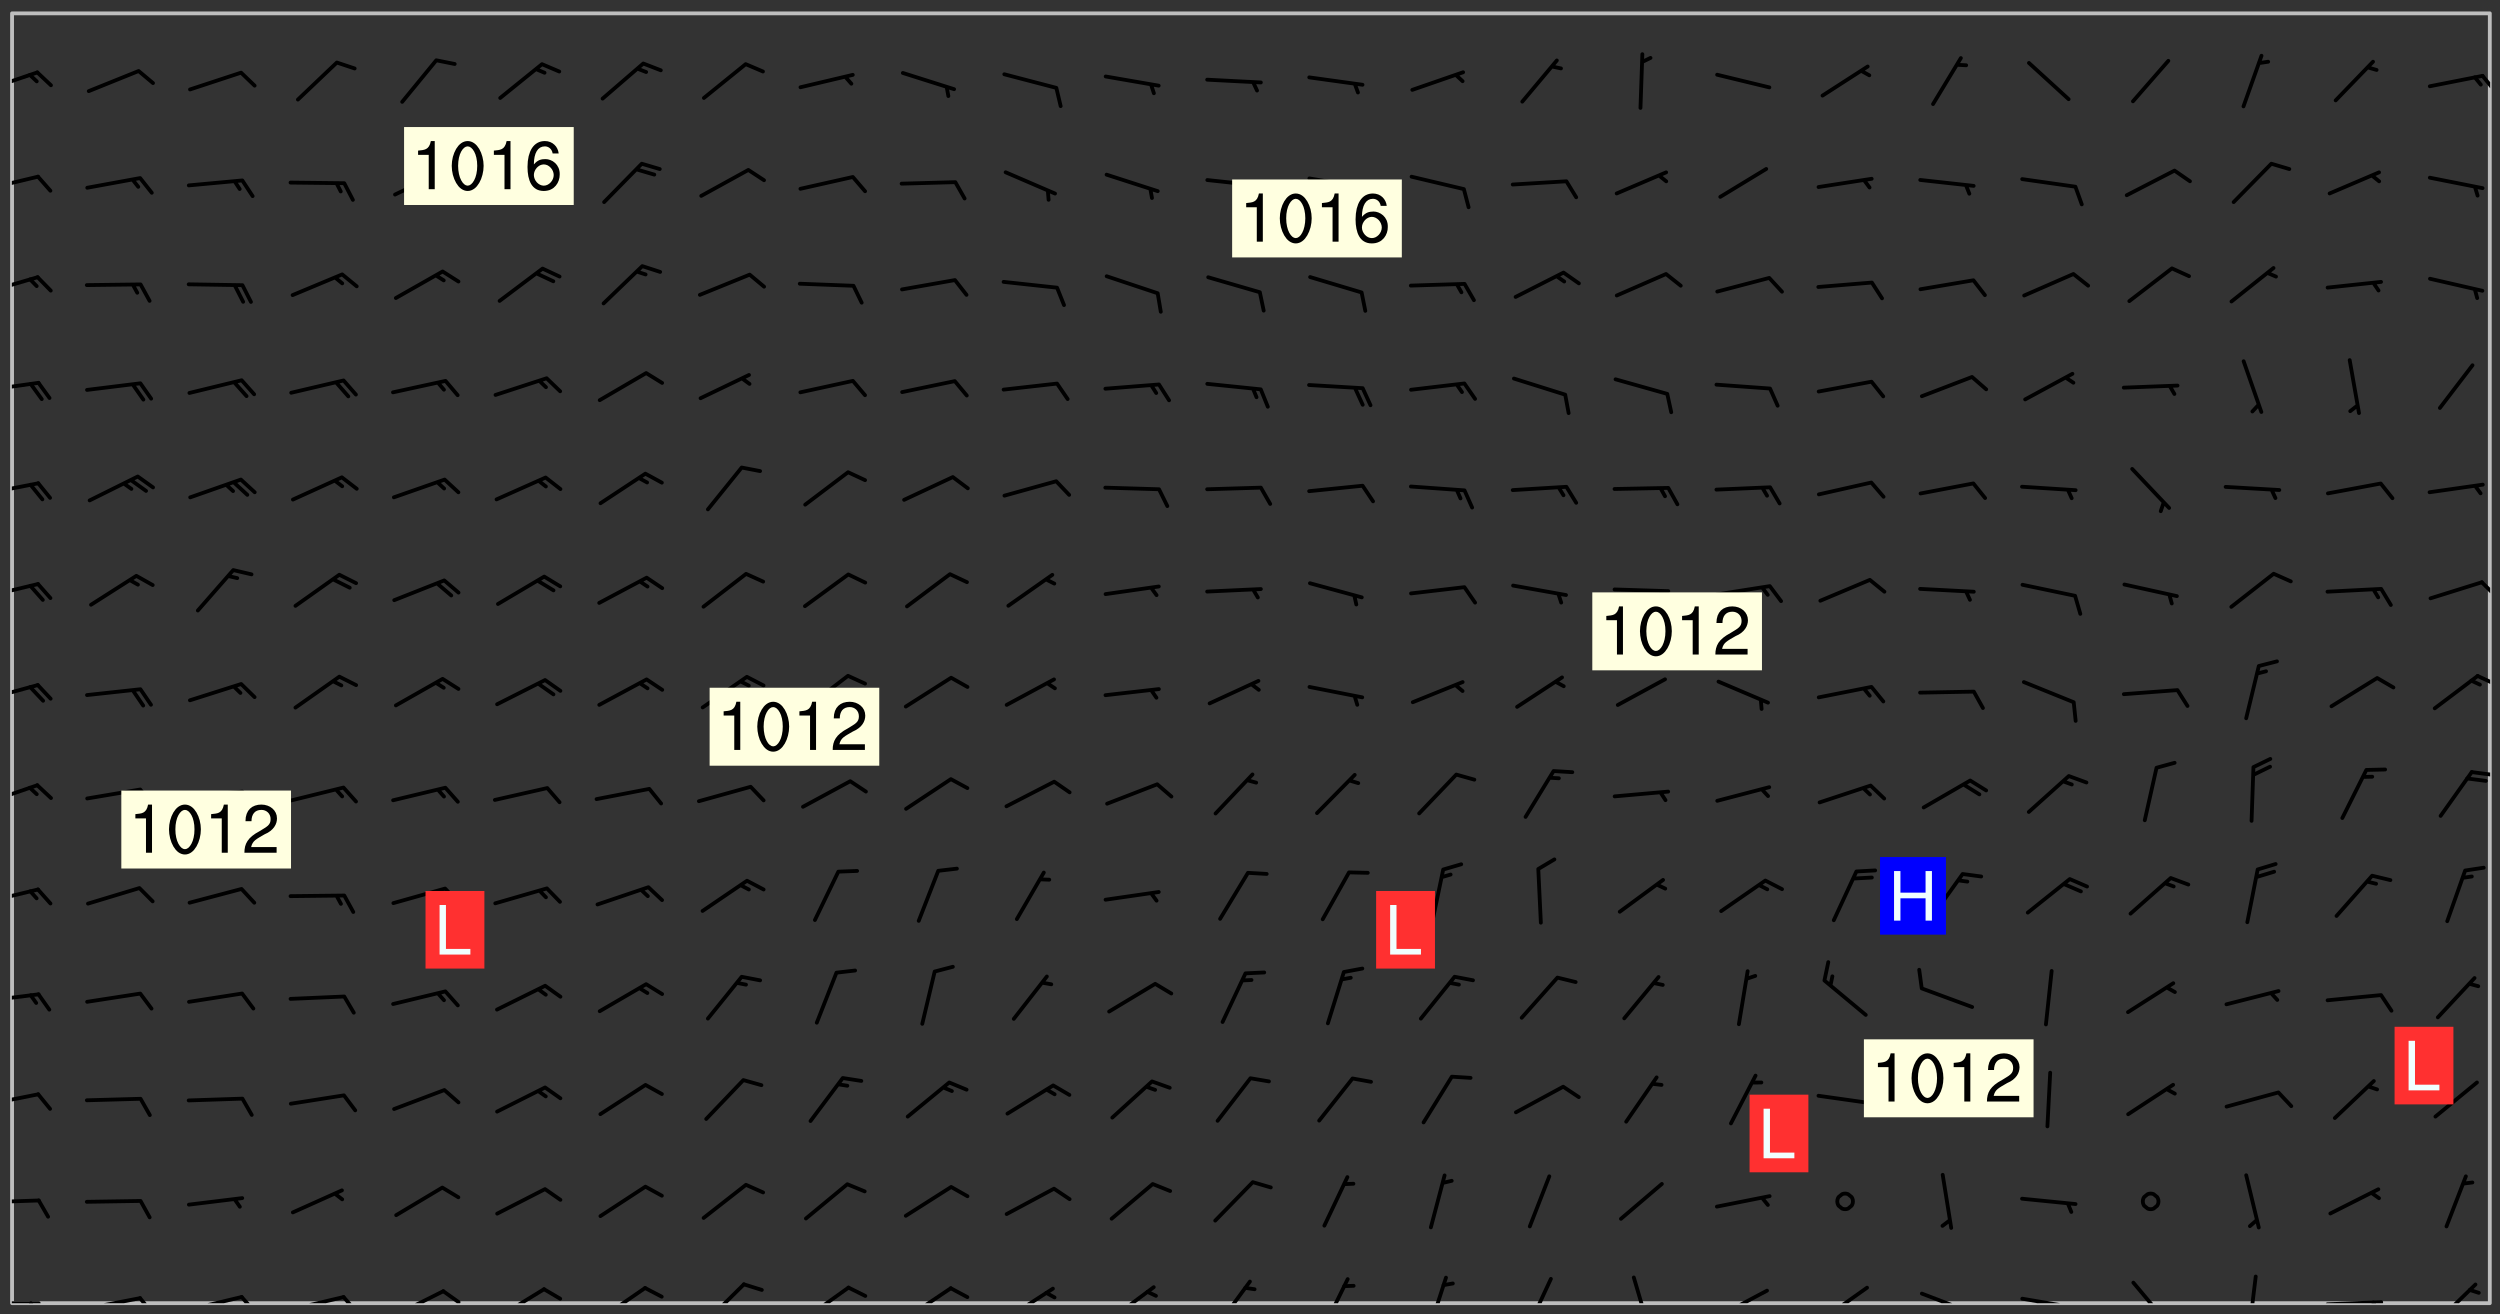 <svg xmlns="http://www.w3.org/2000/svg" role="img" xmlns:xlink="http://www.w3.org/1999/xlink" viewBox="142.45 309.95 326.84 171.84"><rect x="142.45" y="309.95" width="326.84" height="171.84" fill="#333333" stroke="none"/><defs><clipPath id="clip2"><path d="M 144 311.672 L 468 311.672 L 468 480.328 L 144 480.328 Z M 144 311.672"/></clipPath><clipPath id="clip3"><path d="M 144 480 L 148 480 L 148 480.328 L 144 480.328 Z M 144 480"/></clipPath><clipPath id="clip4"><path d="M 146 480 L 148 480 L 148 480.328 L 146 480.328 Z M 146 480"/></clipPath><clipPath id="clip5"><path d="M 153 479 L 162 479 L 162 480.328 L 153 480.328 Z M 153 479"/></clipPath><clipPath id="clip6"><path d="M 160 479 L 163 479 L 163 480.328 L 160 480.328 Z M 160 479"/></clipPath><clipPath id="clip7"><path d="M 166 479 L 175 479 L 175 480.328 L 166 480.328 Z M 166 479"/></clipPath><clipPath id="clip8"><path d="M 173 479 L 176 479 L 176 480.328 L 173 480.328 Z M 173 479"/></clipPath><clipPath id="clip9"><path d="M 180 479 L 188 479 L 188 480.328 L 180 480.328 Z M 180 479"/></clipPath><clipPath id="clip10"><path d="M 187 479 L 190 479 L 190 480.328 L 187 480.328 Z M 187 479"/></clipPath><clipPath id="clip11"><path d="M 193 478 L 201 478 L 201 480.328 L 193 480.328 Z M 193 478"/></clipPath><clipPath id="clip12"><path d="M 200 478 L 203 478 L 203 480.328 L 200 480.328 Z M 200 478"/></clipPath><clipPath id="clip13"><path d="M 207 478 L 214 478 L 214 480.328 L 207 480.328 Z M 207 478"/></clipPath><clipPath id="clip14"><path d="M 220 478 L 228 478 L 228 480.328 L 220 480.328 Z M 220 478"/></clipPath><clipPath id="clip15"><path d="M 234 477 L 240 477 L 240 480.328 L 234 480.328 Z M 234 477"/></clipPath><clipPath id="clip16"><path d="M 247 478 L 254 478 L 254 480.328 L 247 480.328 Z M 247 478"/></clipPath><clipPath id="clip17"><path d="M 260 478 L 268 478 L 268 480.328 L 260 480.328 Z M 260 478"/></clipPath><clipPath id="clip18"><path d="M 273 478 L 281 478 L 281 480.328 L 273 480.328 Z M 273 478"/></clipPath><clipPath id="clip19"><path d="M 287 477 L 294 477 L 294 480.328 L 287 480.328 Z M 287 477"/></clipPath><clipPath id="clip20"><path d="M 301 477 L 307 477 L 307 480.328 L 301 480.328 Z M 301 477"/></clipPath><clipPath id="clip21"><path d="M 315 476 L 319 476 L 319 480.328 L 315 480.328 Z M 315 476"/></clipPath><clipPath id="clip22"><path d="M 329 476 L 332 476 L 332 480.328 L 329 480.328 Z M 329 476"/></clipPath><clipPath id="clip23"><path d="M 341 476 L 346 476 L 346 480.328 L 341 480.328 Z M 341 476"/></clipPath><clipPath id="clip24"><path d="M 355 476 L 359 476 L 359 480.328 L 355 480.328 Z M 355 476"/></clipPath><clipPath id="clip25"><path d="M 367 478 L 374 478 L 374 480.328 L 367 480.328 Z M 367 478"/></clipPath><clipPath id="clip26"><path d="M 380 478 L 387 478 L 387 480.328 L 380 480.328 Z M 380 478"/></clipPath><clipPath id="clip27"><path d="M 393 478 L 401 478 L 401 480.328 L 393 480.328 Z M 393 478"/></clipPath><clipPath id="clip28"><path d="M 399 480 L 400 480 L 400 480.328 L 399 480.328 Z M 399 480"/></clipPath><clipPath id="clip29"><path d="M 406 479 L 415 479 L 415 480.328 L 406 480.328 Z M 406 479"/></clipPath><clipPath id="clip30"><path d="M 412 480 L 414 480 L 414 480.328 L 412 480.328 Z M 412 480"/></clipPath><clipPath id="clip31"><path d="M 421 477 L 427 477 L 427 480.328 L 421 480.328 Z M 421 477"/></clipPath><clipPath id="clip32"><path d="M 436 476 L 438 476 L 438 480.328 L 436 480.328 Z M 436 476"/></clipPath><clipPath id="clip33"><path d="M 446 479 L 455 479 L 455 480.328 L 446 480.328 Z M 446 479"/></clipPath><clipPath id="clip34"><path d="M 452 479 L 454 479 L 454 480.328 L 452 480.328 Z M 452 479"/></clipPath><clipPath id="clip35"><path d="M 460 477 L 467 477 L 467 480.328 L 460 480.328 Z M 460 477"/></clipPath><clipPath id="clip36"><path d="M 144 466 L 148 466 L 148 468 L 144 468 Z M 144 466"/></clipPath><clipPath id="clip37"><path d="M 144 452 L 148 452 L 148 455 L 144 455 Z M 144 452"/></clipPath><clipPath id="clip38"><path d="M 144 439 L 148 439 L 148 442 L 144 442 Z M 144 439"/></clipPath><clipPath id="clip39"><path d="M 144 425 L 148 425 L 148 429 L 144 429 Z M 144 425"/></clipPath><clipPath id="clip40"><path d="M 144 412 L 148 412 L 148 416 L 144 416 Z M 144 412"/></clipPath><clipPath id="clip41"><path d="M 465 410 L 468 410 L 468 412 L 465 412 Z M 465 410"/></clipPath><clipPath id="clip42"><path d="M 144 399 L 148 399 L 148 402 L 144 402 Z M 144 399"/></clipPath><clipPath id="clip43"><path d="M 466 398 L 468 398 L 468 400 L 466 400 Z M 466 398"/></clipPath><clipPath id="clip44"><path d="M 144 386 L 148 386 L 148 389 L 144 389 Z M 144 386"/></clipPath><clipPath id="clip45"><path d="M 466 385 L 468 385 L 468 389 L 466 389 Z M 466 385"/></clipPath><clipPath id="clip46"><path d="M 144 372 L 148 372 L 148 375 L 144 375 Z M 144 372"/></clipPath><clipPath id="clip47"><path d="M 144 359 L 148 359 L 148 362 L 144 362 Z M 144 359"/></clipPath><clipPath id="clip48"><path d="M 144 345 L 148 345 L 148 349 L 144 349 Z M 144 345"/></clipPath><clipPath id="clip49"><path d="M 144 332 L 148 332 L 148 335 L 144 335 Z M 144 332"/></clipPath><clipPath id="clip50"><path d="M 144 319 L 148 319 L 148 322 L 144 322 Z M 144 319"/></clipPath><clipPath id="clip51"><path d="M 466 319 L 468 319 L 468 323 L 466 323 Z M 466 319"/></clipPath><g id="surface45" clip-path="url(#clip1)"><path fill="#fff" fill-opacity="0" fill-rule="evenodd" d="M 0 0 L 1000 0 L 1000 1000 L 0 1000 Z M 0 0"/><path fill="#d3d3d3" fill-opacity="0" fill-rule="evenodd" d="M162.152 355.867L161.918 356.16 161.977 356.395 162.094 356.566 162.27 356.801 162.562 357.148 162.676 357.207 162.793 357.035 162.852 356.801 163.027 356.625 163.492 356.449 164.191 356.449 164.426 356.742 164.715 357.559 164.773 357.734 164.949 357.965 165.301 358.199 166 358.898 166.172 359.074 166.406 359.422 166.641 359.832 166.93 360.414 167.34 360.879 167.57 361.113 167.805 361.289 167.922 361.52 168.098 361.812 168.27 362.977 168.27 363.211 168.328 363.5 168.387 363.617 168.504 363.734 168.852 364.145 168.969 364.316 169.145 364.492 169.32 364.727 169.438 364.898 169.609 365.25 169.668 365.484 169.902 365.891 170.137 365.832 169.961 366.008 169.902 366.938 169.32 366.938 169.086 366.824 168.738 366.938 168.621 367.055 168.562 367.348 168.504 367.523 168.387 367.695 167.922 367.988 167.863 368.223 167.805 368.336 167.805 368.98 167.863 369.152 167.863 369.562 167.922 369.621 167.922 370.027 167.98 370.434 168.098 370.609 168.156 370.668 168.387 371.309 168.328 371.602 168.328 372.301 168.27 372.883 168.27 373.117 168.211 373.348 168.156 373.699 168.156 375.621 168.211 375.738 168.637 375.738 168.27 375.855 168.246 376.207 169.137 377.375 170.879 377.914 172.219 378.273 172.219 378.812 172.309 379.621 172.844 380.336 174.363 380.605 175.254 380.52 175.344 381.684 175.879 381.863 177.039 381.684 179.094 380.699 180.254 380.336 182.133 380.16 183.828 379.98 183.648 380.699 182.133 380.785 180.883 380.875 180.078 381.145 179.004 381.953 179.273 382.672 179.809 383.57 179.629 384.195 179.363 385.004 179.629 386.082 180.254 386.98 181.059 387.16 182.309 386.98 182.043 387.703 182.141 388.207 182.195 388.5 182.195 388.672 182.254 388.965 182.254 389.371 182.43 389.488 182.781 389.605 183.188 389.605 183.48 389.43 183.594 389.312 183.652 389.195 183.77 388.965 183.828 388.789 184.18 388.324 184.41 388.148 184.586 388.09 184.762 388.148 184.82 388.324 184.938 389.312 184.992 389.781 185.051 389.953 185.168 390.188 185.344 390.246 186.16 390.305 186.449 390.305 186.566 390.539 186.625 390.945 186.684 391.297 186.684 392.402 186.801 392.695 186.918 393.043 187.207 393.742 187.383 394.094 187.965 394.848 188.316 395.023 188.488 395.082 188.957 395.316 189.598 395.781 189.945 396.016 190.238 396.191 190.531 396.246 190.762 396.309 191.578 396.656 191.871 396.832 191.984 397.004 192.336 397.355 192.453 397.531 192.977 398.172 192.977 398.461 193.035 398.812 193.035 399.16 193.094 399.512 193.152 399.801 193.27 399.859 193.441 399.918 193.617 399.918 194.199 400.152 194.375 400.27 194.551 400.559 194.727 400.793 194.84 401.027 195.133 401.258 195.25 401.375 195.25 401.785 195.309 401.84 195.598 402.074 195.832 402.191 195.891 402.309 196.008 402.48 196.066 402.598 196.297 402.832 196.355 403.008 196.59 403.066 196.707 403.125 196.59 403.238 196.531 403.355 196.531 403.473 196.414 403.766 196.297 404.055 196.297 404.637 196.473 404.754 196.59 404.812 196.648 404.93 196.766 405.047 196.879 405.105 197.055 405.453 197.113 405.805 197.172 406.211 197.172 406.387 197.113 406.562 196.996 407.262 196.996 407.434 197.113 407.609 197.406 407.902 197.812 407.902 197.988 408.02 198.105 408.191 198.223 408.484 198.223 408.719 197.695 408.719 197.465 408.484 197.23 408.484 197.055 408.543 196.996 409.242 197.055 409.59 197.172 409.766 197.348 410.176 197.465 410.406 197.754 410.875 197.93 410.93 198.453 410.93 198.688 410.988 199.445 411.629 199.504 411.922 199.504 412.156 199.562 412.215 199.793 412.562 199.793 412.914 199.676 413.086 199.676 413.379 199.969 413.668 200.262 413.844 200.434 413.902 200.727 414.078 201.02 414.195 201.602 414.602 201.891 414.836 202.184 415.012 202.402 415.172 202.418 415.184 202.648 415.359 203.289 415.883 203.465 416.117 203.582 416.293 203.758 416.469 203.871 416.641 203.871 417.281 203.988 417.457 204.457 417.574 205.039 417.691 205.273 417.75 205.504 417.863 205.797 417.98 205.91 418.039 206.496 418.391 206.785 418.562 206.961 418.625 207.137 418.68 207.312 418.738 208.012 419.09 208.301 419.266 208.535 419.32 208.824 419.496 209.059 419.613 209.699 420.02 209.992 420.137 210.164 420.195 210.398 420.254 210.809 420.312 211.039 420.371 211.273 420.488 211.332 420.66 210.922 420.836 211.391 420.895 211.449 421.188 211.562 421.422 211.738 421.477 211.973 421.535 212.148 421.594 212.555 421.711 213.195 421.945 213.312 422.117 213.371 422.352 213.371 422.527 213.312 422.645 213.254 423.051 213.488 423.285 213.605 423.344 213.953 423.461 214.594 423.691 214.77 423.809 215.059 423.926 215.234 424.102 215.469 424.566 216.051 425.672 216.227 425.848 216.574 426.023 216.75 426.141 217.102 426.258 218.148 426.781 218.383 426.84 218.848 426.953 219.141 427.012 219.605 427.188 220.363 427.77 220.598 428.004 220.945 428.469 221.121 428.645 221.41 428.879 222.227 429.578 222.52 429.754 222.809 430.043 223.102 430.219 223.395 430.508 224.09 431.148 224.266 431.324 224.559 431.559 224.848 431.793 225.316 432.082 225.957 432.664 226.305 432.898 226.539 433.191 226.887 433.539 227.238 434.004 228.172 434.996 228.52 435.402 228.637 435.578 228.871 435.637 228.984 435.754 229.629 435.93 229.859 436.043 230.094 436.102 230.387 436.277 230.617 436.395 231.551 437.094 231.957 437.5 232.191 437.676 232.598 437.852 232.832 437.969 233.648 438.316 233.996 438.551 234.23 438.668 234.523 438.957 234.754 439.074 235.512 439.426 235.863 439.598 236.094 439.656 236.387 439.773 236.621 439.832 237.492 440.008 238.309 440.008 238.777 440.238 238.949 440.297 239.824 440.996 240.289 441.113 240.582 441.172 240.758 441.23 240.988 441.289 241.457 441.348 241.805 441.406 242.156 441.465 242.562 441.523 242.855 441.523 243.027 441.582 243.027 441.812 243.203 441.988 243.496 441.988 243.844 442.047 244.195 442.105 244.895 442.223 245.535 442.223 246 441.988 246.293 441.812 246.465 441.695 246.875 441.523 247.164 441.348 248.098 440.883 248.566 440.59 249.09 440.297 249.555 440.125 250.02 439.949 251.07 439.484 251.359 439.367 251.77 439.25 252.059 439.133 252.586 438.957 254.102 438.258 254.684 437.91 254.973 437.852 255.266 437.793 255.613 437.676 256.488 437.445 256.84 437.328 256.953 437.328 257.188 437.27 258.062 437.035 258.297 436.977 259.109 436.977 259.461 436.918 260.277 436.801 260.449 436.742 260.801 436.688 261.094 436.629 261.324 436.57 262.141 436.395 262.316 436.336 262.664 436.336 262.898 436.277 263.363 436.16 264.121 435.988 264.355 435.93 264.703 435.93 265.113 435.812 265.402 435.754 266.688 435.695 266.977 435.695 267.387 435.637 267.617 435.578 267.793 435.578 268.668 435.461 269.074 435.461 269.484 435.344 269.832 435.344 270.184 435.23 271.055 435.172 272.805 435.172 273.852 435.461 274.262 435.578 274.551 435.695 274.902 435.812 275.191 435.93 276.242 436.102 276.531 436.16 276.824 436.16 277.117 436.219 277.289 436.277 277.699 436.336 277.871 436.395 277.988 436.453 278.105 436.453 278.223 436.512 278.574 436.57 278.688 436.57 279.098 436.637 281.02 437.031 282.945 437.426 284.465 437.875 286.16 438.594 288.305 439.398 289.91 438.68 291.34 437.875 292.5 436.797 293.75 436.348 296.785 435.629 298.66 435.27 300.805 433.922 303.039 432.668 305.539 431.41 307.234 430.961 309.02 430.781 310.18 430.512 310.805 431.051 312.145 430.781 312.859 429.793 313.844 428.449 314.289 428.27 315.094 427.91 316.969 427.371 318.754 426.922 320.004 426.652 321.164 426.562 322.863 426.473 324.824 426.203 326.074 426.113 326.613 426.113 327.238 426.023 328.129 426.023 330.273 425.844 332.684 425.664 335.273 425.574 336.969 425.754 338.578 425.844 340.008 426.203 341.168 426.922 343.043 427.91 344.203 429.438 344.469 430.152 345.098 430.242 345.453 431.141 345.988 431.68 346.523 433.207 347.598 433.566 348.133 433.566 347.328 434.102 347.418 435.809 348.133 438.504 349.023 439.309 349.918 440.297 350.633 441.555 352.418 442.094 353.938 441.914 354.293 443.258 355.902 442.453 356.883 441.914 357.152 442.184 357.469 441.969 357.688 441.824 358.488 442.273 358.938 441.914 359.293 441.914 359.828 441.645 360.367 440.926 360.902 440.656 361.527 439.668 362.688 440.117 363.527 440.488 364.922 441.105 366.617 440.926 368.223 440.926 370.008 441.016 370.188 439.309 370.723 437.965 371.527 438.234 372.02 439.082 372.422 439.488 372.332 440.027 372.332 440.387 373.047 440.836 373.758 440.566 375.188 440.566 375.547 441.555 375.992 442.812 376.707 444.156 377.957 444.785 379.652 445.414 380.367 445.234 380.547 444.695 381.527 444.605 381.977 444.965 382.062 446.223 381.797 446.852 381.262 447.031 381.262 447.57 381.977 448.555 382.242 449.094 383.227 450.082 384.027 451.16 383.762 451.52 383.672 452.418 383.047 454.75 382.691 456.816 382.602 458.609 382.422 459.328 382.332 459.867 382.332 461.305 381.352 463.188 380.992 464.895 380.457 465.793 379.652 466.961 379.387 467.5 381.441 468.754 381.527 469.113 381.172 469.652 381.082 469.473 381.082 470.281 381.172 471.719 380.727 472.434 379.652 472.527 379.387 473.242 379.922 474.141 380.727 474.859 381.887 475.668 383.227 475.938 383.672 476.297 383.316 476.746 381.527 476.656 380.277 476.207 379.562 475.488 378.938 475.398 378.762 478.988 378.574 480.297 467.934 480.297 467.934 311.703 412.664 311.703 412.664 360.785 413.426 360.91 416.715 361.453 418.738 364.289 418.738 367.043 421.09 367.375 423.438 367.707 427.488 367.707 426.109 371.867 424.086 372.574 422.062 373.277 421.52 373.621 418.926 375.238 418.738 375.355 416.715 373.277 415.984 370.535 413.312 368.457 411.938 364.957 411.871 364.875 409.914 362.203 412.664 360.785 412.664 311.703 294.422 311.703 294.422 403.117 294.539 403.148 294.672 403.16 294.746 403.234 294.852 403.281 294.941 403.34 295.027 403.398 295.117 403.457 295.414 403.754 295.473 403.844 295.504 403.961 295.531 404.078 295.547 404.215 295.516 404.332 295.457 404.422 295.398 404.508 295.355 404.613 295.309 404.715 295.281 404.836 295.281 404.98 295.457 405.25 295.605 405.398 295.68 405.484 295.754 405.559 295.797 405.664 295.859 405.754 295.918 405.84 295.961 405.945 296.02 406.035 296.066 406.137 296.109 406.242 296.168 406.328 296.285 406.508 296.359 406.582 296.422 406.668 296.48 406.758 296.523 406.863 296.582 406.953 296.641 407.039 296.703 407.129 296.762 407.219 296.805 407.32 296.922 407.5 296.996 407.574 297.055 407.66 297.129 407.734 297.219 407.793 297.324 407.84 297.473 407.84 297.605 407.824 297.738 407.84 297.84 407.793 297.914 407.719 297.961 407.617 297.945 407.484 297.945 407.336 297.898 407.23 297.871 407.113 297.824 407.012 297.797 406.891 297.754 406.789 297.691 406.699 297.648 406.598 297.605 406.492 297.574 406.375 297.559 406.242 297.547 406.105 297.633 406.047 297.691 405.961 297.812 405.93 297.855 406.035 297.871 406.168 297.871 406.285 297.93 406.387 297.988 406.477 298.078 406.535 298.227 406.684 298.285 406.773 298.328 406.879 298.316 406.98 298.402 407.039 298.508 407.086 298.594 407.145 298.684 407.203 298.758 407.277 298.641 407.305 298.535 407.352 298.449 407.41 298.375 407.484 298.316 407.574 298.254 407.66 298.227 407.781 298.18 407.883 298.137 407.988 298.105 408.105 298.094 408.238 298.078 408.371 298.078 408.52 298.105 408.637 298.152 408.742 298.195 408.844 298.254 408.934 298.328 409.008 298.418 409.066 298.492 409.141 298.582 409.199 298.641 409.289 298.684 409.395 298.73 409.496 298.848 409.527 298.98 409.543 299.129 409.543 299.246 409.512 299.352 409.555 299.395 409.66 299.441 409.762 299.469 409.883 299.5 410 299.527 410.117 299.559 410.238 299.586 410.355 299.691 410.398 299.793 410.445 299.926 410.43 300.074 410.578 300.137 410.664 300.211 410.738 300.281 410.812 300.371 410.875 300.477 410.918 300.578 410.961 300.695 410.992 300.832 411.008 300.949 410.977 301.023 410.902 301.051 410.785 301.039 410.652 301.008 410.531 300.98 410.414 301.023 410.309 301.141 410.309 301.23 410.371 301.348 410.398 301.496 410.398 301.629 410.414 301.777 410.414 301.91 410.43 302.043 410.414 302.191 410.414 302.324 410.398 302.457 410.387 302.594 410.398 302.711 410.371 302.844 410.355 303.035 410.297 302.977 410.473 302.961 410.605 302.934 410.727 302.918 410.859 302.859 410.945 302.727 410.961 302.621 411.008 302.516 411.051 302.398 411.082 302.281 411.109 302.016 411.141 301.867 411.141 301.734 411.156 301.66 411.23 301.719 411.316 301.867 411.465 301.984 411.645 302.059 411.715 302.148 411.777 302.238 411.836 302.324 411.895 302.414 411.953 302.516 411.996 302.621 412.059 302.727 412.102 302.812 412.16 302.918 412.207 303.02 412.25 303.199 412.367 303.258 412.457 303.215 412.559 303.168 412.664 303.184 412.797 303.406 413.02 303.465 413.109 303.508 413.211 303.539 413.332 303.582 413.434 303.598 413.566 303.629 413.684 303.641 413.82 303.672 413.938 303.82 414.086 303.922 414.129 304.027 414.172 304.145 414.203 304.277 414.219 304.414 414.234 304.531 414.234 304.648 414.203 304.738 414.145 304.781 414.039 304.828 413.938 304.871 413.832 304.902 413.715 304.914 413.582 304.914 413.434 304.902 413.301 304.887 413.168 304.855 413.051 304.812 412.945 304.766 412.84 304.723 412.738 304.68 412.633 304.664 412.5 304.68 412.367 304.707 412.25 304.738 412.133 304.766 412.012 304.812 411.91 304.902 411.852 304.988 411.789 305.062 411.715 305.152 411.656 305.375 411.434 305.434 411.348 305.508 411.273 305.625 411.094 305.684 411.008 305.684 410.859 305.609 410.785 305.508 410.738 305.402 410.695 305.301 410.652 305.242 410.562 305.195 410.457 305.168 410.34 305.258 410.281 305.375 410.25 305.477 410.207 305.656 410.09 305.805 409.941 305.816 409.809 305.805 409.703 305.715 409.645 305.582 409.66 305.434 409.66 305.301 409.676 305.168 409.66 305.047 409.629 304.961 409.57 304.887 409.496 304.828 409.406 304.766 409.32 304.648 409.141 304.59 409.055 304.621 408.934 304.707 408.875 304.828 408.844 304.887 408.758 304.887 408.637 304.855 408.52 304.797 408.43 304.738 408.344 304.691 408.238 304.664 408.121 304.648 407.988 304.707 407.898 304.781 407.824 304.871 407.766 304.988 407.586 305.062 407.512 305.121 407.426 305.27 407.277 305.391 407.246 305.523 407.23 305.656 407.246 305.73 407.32 305.773 407.426 305.789 407.559 305.758 407.676 305.641 407.707 305.508 407.719 305.359 407.867 305.316 407.973 305.27 408.074 305.242 408.195 305.211 408.312 305.211 408.461 305.242 408.578 305.285 408.684 305.344 408.773 305.418 408.844 305.492 408.918 305.609 408.949 305.73 408.977 305.848 408.949 305.98 408.934 306.098 408.934 306.188 408.992 306.262 409.066 306.309 409.172 306.367 409.258 306.469 409.305 306.602 409.32 306.707 409.363 306.793 409.422 306.781 409.527 306.707 409.602 306.527 409.719 306.469 409.809 306.379 409.867 306.309 409.941 306.234 410.016 306.172 410.105 306.145 410.223 306.129 410.355 306.145 410.488 306.129 410.621 306.129 410.77 306.145 410.902 306.172 411.02 306.203 411.141 306.277 411.215 306.367 411.273 306.453 411.332 306.543 411.391 306.66 411.422 306.66 411.508 306.559 411.555 306.469 411.613 306.203 411.645 306.086 411.672 305.938 411.672 305.832 411.715 305.73 411.762 305.672 411.852 305.609 412.086 305.598 412.219 305.566 412.34 305.551 412.473 305.551 412.766 305.539 412.898 305.551 413.035 305.566 413.168 305.699 413.184 305.832 413.195 305.953 413.227 306.039 413.285 306.113 413.359 306.16 413.465 306.203 413.566 306.219 413.699 306.219 414.145 306.203 414.277 306.203 414.723 306.234 414.988 306.262 415.105 306.277 415.238 306.309 415.355 306.395 415.566 306.426 415.832 306.426 415.98 306.395 416.098 306.367 416.215 306.336 416.336 306.309 416.453 306.277 416.57 306.246 416.691 306.234 416.824 306.219 416.957 306.309 417.016 306.426 416.984 306.527 417 306.574 417.105 306.543 417.371 306.543 417.812 306.5 417.918 306.453 418.023 306.41 418.125 306.367 418.23 306.309 418.316 306.277 418.438 306.234 418.555 306.203 418.672 306.188 418.805 306.203 418.938 306.262 419.027 306.367 419.074 306.453 419.133 306.512 419.219 306.5 419.355 306.469 419.473 306.426 419.574 306.426 420.02 306.41 420.152 306.41 420.301 306.379 420.418 306.336 420.523 306.309 420.641 306.262 420.746 306.219 420.848 306.188 420.969 306.16 421.086 306.129 421.219 306.098 421.336 306.07 421.453 306.027 421.559 305.996 421.676 305.965 421.797 305.953 421.93 305.938 422.062 305.938 422.359 305.965 422.477 305.965 422.625 306.012 423.023 306.039 423.141 306.098 423.23 306.219 423.262 306.367 423.262 306.5 423.246 306.559 423.336 306.559 423.453 306.5 423.543 306.41 423.602 306.309 423.645 306.203 423.691 306.113 423.75 306.027 423.809 305.891 423.824 305.773 423.793 305.641 423.777 305.539 423.824 305.477 423.91 305.465 424.047 305.449 424.18 305.418 424.297 305.391 424.414 305.375 424.547 305.344 424.668 305.344 424.965 305.359 425.098 305.391 425.215 305.391 425.363 305.402 425.496 305.402 425.645 305.375 425.762 305.328 425.863 305.301 425.984 305.27 426.102 305.211 426.191 305.137 426.266 305.035 426.309 304.93 426.355 304.812 426.383 304.691 426.414 304.59 426.367 304.648 426.281 304.754 426.234 304.781 426.117 304.812 426 304.84 425.879 304.871 425.762 304.871 425.613 304.887 425.48 304.855 425.363 304.812 425.258 304.707 425.273 304.633 425.348 304.531 425.391 304.441 425.453 304.367 425.527 304.324 425.629 304.309 425.762 304.277 425.879 304.25 426 304.219 426.117 304.191 426.234 304.16 426.355 304.133 426.473 304.102 426.59 304.059 426.695 303.969 426.754 303.879 426.754 303.762 426.723 303.73 426.637 303.746 426.5 303.715 426.383 303.715 426.234 303.703 426.102 303.703 425.953 303.641 425.719 303.613 425.598 303.57 425.496 303.523 425.391 303.465 425.305 303.406 425.215 303.363 425.109 303.301 425.023 303.152 424.875 303.082 424.801 302.977 424.754 302.871 424.711 302.77 424.668 302.473 424.371 302.383 424.297 302.297 424.238 302.191 424.195 302.102 424.133 302.016 424.074 301.91 424.031 301.82 423.973 301.734 423.91 301.66 423.84 301.555 423.793 301.469 423.734 301.363 423.691 301.273 423.629 301.172 423.586 301.066 423.543 300.98 423.484 300.875 423.438 300.77 423.395 300.668 423.348 300.578 423.289 300.477 423.246 300.371 423.203 300.281 423.141 300.164 423.113 300.031 423.098 299.898 423.113 299.75 423.113 299.617 423.129 299.5 423.098 299.41 423.039 299.336 422.965 299.246 422.906 299.145 422.859 298.996 422.859 298.875 422.832 298.773 422.789 298.699 422.715 298.582 422.535 298.492 422.477 298.391 422.434 298.301 422.371 298.195 422.328 298.105 422.27 298.02 422.211 297.914 422.164 297.855 422.078 297.797 421.988 297.754 421.883 297.707 421.781 297.633 421.707 297.547 421.648 297.473 421.574 297.383 421.516 297.16 421.293 297.117 421.188 297.086 420.922 297.191 420.879 297.336 420.879 297.441 420.922 297.516 420.996 297.605 421.055 297.691 421.113 297.797 421.16 297.887 421.219 298.035 421.367 298.105 421.441 298.254 421.59 298.316 421.676 298.391 421.75 298.477 421.809 298.551 421.883 298.641 421.945 298.73 422.004 298.816 422.062 299.086 422.238 299.188 422.285 299.293 422.328 299.395 422.371 299.441 422.297 299.5 422.211 299.574 422.137 299.645 422.062 299.75 422.105 299.824 422.18 299.883 422.27 299.926 422.371 299.973 422.477 300.016 422.582 300.137 422.609 300.254 422.582 300.328 422.492 300.371 422.387 300.43 422.297 300.504 422.223 300.609 422.18 300.727 422.152 300.859 422.164 300.949 422.223 301.098 422.371 301.156 422.461 301.199 422.566 301.246 422.668 301.289 422.773 301.332 422.875 301.438 422.922 301.543 422.965 301.676 422.98 301.762 422.922 301.82 422.832 301.895 422.758 302 422.715 302.117 422.742 302.223 422.789 302.324 422.832 302.43 422.875 302.531 422.922 302.711 423.039 302.711 423.156 302.695 423.289 302.711 423.422 302.727 423.559 302.785 423.645 302.887 423.691 303.008 423.719 303.125 423.75 303.273 423.75 303.391 423.719 303.449 423.629 303.629 423.512 303.688 423.422 303.762 423.348 303.82 423.262 303.938 423.082 304.117 422.965 304.234 422.996 304.324 423.055 304.367 423.129 304.352 423.262 304.352 423.379 304.441 423.438 304.59 423.438 304.723 423.422 304.855 423.41 305.121 423.379 305.227 423.336 305.344 423.305 305.465 423.277 305.539 423.203 305.609 423.129 305.672 423.039 305.656 422.934 305.609 422.832 305.508 422.789 305.402 422.773 305.285 422.801 305.02 422.832 304.871 422.832 304.797 422.758 304.707 422.699 304.59 422.668 304.473 422.641 304.34 422.625 304.191 422.625 304.059 422.641 303.762 422.641 303.656 422.594 303.508 422.445 303.465 422.344 303.406 422.254 303.629 422.031 303.715 421.973 303.82 421.93 303.938 421.898 304.07 421.883 304.203 421.898 304.34 421.914 304.441 421.957 304.574 421.945 304.664 421.883 304.766 421.84 304.828 421.75 304.781 421.648 304.691 421.59 304.574 421.559 304.473 421.516 304.414 421.426 304.352 421.336 304.352 421.219 304.367 421.086 304.473 421.039 304.547 420.969 304.547 420.848 304.457 420.789 304.426 420.672 304.516 420.613 304.59 420.539 304.633 420.434 304.691 420.344 304.738 420.242 304.754 420.109 304.754 419.961 304.707 419.855 304.664 419.754 304.574 419.695 304.441 419.68 304.34 419.637 304.203 419.621 304.086 419.59 303.641 419.59 303.508 419.574 303.375 419.562 303.242 419.547 303.125 419.516 302.977 419.516 302.844 419.5 302.711 419.488 302.445 419.457 302.324 419.414 302.238 419.355 302.164 419.281 302.164 419.133 302.176 419 302.281 418.953 302.383 418.91 302.516 418.895 302.668 418.895 302.801 418.879 303.094 418.879 303.215 418.91 303.316 418.953 303.406 419.012 303.641 419.074 303.762 419.027 303.852 418.969 303.953 418.926 304.086 418.91 304.191 418.953 304.293 419 304.426 419.012 304.547 418.984 304.691 418.984 304.812 418.953 304.93 418.926 305.035 418.879 305.109 418.805 305.195 418.746 305.344 418.598 305.402 418.512 305.449 418.406 305.477 418.289 305.492 418.184 305.391 418.141 305.301 418.082 305.184 418.051 305.078 418.008 304.988 417.945 304.914 417.859 304.84 417.785 304.738 417.742 304.633 417.695 304.531 417.652 304.473 417.562 304.426 417.461 304.34 417.25 304.277 417.164 304.219 417.074 304.145 417 304.059 416.941 303.789 416.941 303.672 416.973 303.582 417.031 303.48 417.074 303.348 417.09 303.242 417.074 303.215 416.957 303.152 416.867 303.035 416.836 302.934 416.793 302.785 416.645 302.754 416.527 302.738 416.422 302.812 416.348 302.992 416.23 303.109 416.203 303.227 416.172 303.363 416.188 303.465 416.23 303.57 416.273 303.672 416.32 303.777 416.363 303.895 416.395 304.027 416.41 304.145 416.438 304.277 416.453 304.383 416.438 304.473 416.379 304.398 416.305 304.293 416.262 304.219 416.188 304.145 416.098 303.996 415.949 303.91 415.891 303.82 415.832 303.746 415.758 303.656 415.699 303.555 415.652 303.434 415.625 303.332 415.578 303.227 415.535 303.109 415.504 303.008 415.461 302.887 415.43 302.738 415.43 302.621 415.461 302.516 415.504 302.43 415.566 302.25 415.684 302.164 415.742 302.074 415.801 301.969 415.848 301.883 415.906 301.777 415.949 301.676 415.992 301.57 416.039 301.496 416.113 301.438 416.203 301.379 416.289 301.332 416.395 301.273 416.48 301.199 416.555 301.066 416.543 300.949 416.512 300.832 416.512 300.758 416.586 300.668 416.645 300.594 416.719 300.504 416.777 300.418 416.836 300.312 416.883 300.211 416.926 300.074 416.941 299.973 416.898 299.824 416.75 299.719 416.703 299.633 416.703 299.527 416.75 299.426 416.793 299.305 416.824 299.188 416.793 299.113 416.719 299.113 416.602 299.145 416.48 299.219 416.41 299.277 416.32 299.352 416.246 299.469 416.215 299.574 416.172 299.867 416.172 300 416.156 300.137 416.141 300.238 416.098 300.328 416.039 300.43 415.992 300.52 415.934 300.652 415.922 300.742 415.98 300.875 415.992 300.965 415.934 301.051 415.875 301.156 415.832 301.246 415.773 301.332 415.711 301.422 415.652 301.57 415.504 301.629 415.418 301.688 415.328 301.793 415.285 301.926 415.27 302.043 415.297 302.164 415.328 302.223 415.27 302.281 415.18 302.312 414.914 302.34 414.797 302.445 414.809 302.578 414.824 302.68 414.781 302.77 414.723 302.828 414.633 302.902 414.559 302.961 414.469 303.008 414.367 303.02 414.234 303.008 414.102 302.961 413.996 302.812 413.848 302.754 413.758 302.695 413.672 302.652 413.566 302.652 413.121 302.668 412.988 302.668 412.84 302.68 412.707 302.621 412.648 302.531 412.707 302.43 412.664 302.25 412.547 302.164 412.488 302.102 412.398 302.043 412.309 301.969 412.234 301.883 412.176 301.762 412.207 301.66 412.219 301.555 412.266 301.469 412.324 301.363 412.367 301.215 412.516 301.125 412.574 301.039 412.633 300.949 412.695 300.844 412.738 300.711 412.754 300.711 412.633 300.816 412.59 300.934 412.559 301.008 412.488 301.051 412.383 301.051 412.234 301.023 412.117 300.875 411.969 300.742 411.953 300.594 411.953 300.477 411.984 300.371 412.027 300.27 412.07 300.18 412.133 300.062 412.16 299.988 412.086 300 411.953 299.957 411.852 299.914 411.746 299.824 411.688 299.707 411.715 299.586 411.746 299.469 411.777 299.367 411.82 299.246 411.852 299.145 411.895 299.039 411.938 298.949 411.996 298.848 412.012 298.848 411.895 298.863 411.762 298.805 411.672 298.73 411.715 298.582 411.863 298.523 411.953 298.449 412.027 298.402 412.133 298.359 412.234 298.285 412.309 298.227 412.398 298.152 412.473 298.094 412.559 298.02 412.633 297.93 412.695 297.855 412.766 297.781 412.84 297.68 412.855 297.547 412.871 297.441 412.828 297.441 412.707 297.59 412.559 297.633 412.457 297.691 412.367 297.738 412.266 297.781 412.16 297.84 412.07 297.871 411.953 297.914 411.852 297.945 411.73 297.973 411.613 298.02 411.508 298.062 411.406 298.105 411.301 298.18 411.23 298.27 411.168 298.359 411.109 298.461 411.066 298.758 411.066 299.023 411.035 299.129 410.992 299.055 410.918 298.938 410.887 298.832 410.844 298.742 410.785 298.641 410.738 298.551 410.68 298.449 410.637 298.344 410.594 298.254 410.531 298.168 410.473 298.062 410.43 297.961 410.387 297.84 410.355 297.723 410.324 297.621 410.281 297.5 410.25 297.398 410.207 297.309 410.148 297.266 410.043 297.25 409.91 297.352 409.867 297.484 409.852 297.621 409.867 297.754 409.852 297.855 409.809 297.914 409.719 297.93 409.613 297.84 409.555 297.766 409.48 297.664 409.438 297.574 409.379 297.426 409.23 297.383 409.125 297.367 408.992 297.367 408.699 297.309 408.609 297.219 408.551 297.145 408.477 297.102 408.371 297.07 408.254 297.012 408.164 296.938 408.09 296.82 408.062 296.746 407.988 296.656 407.93 296.566 407.867 296.48 407.809 296.406 407.734 296.348 407.648 296.301 407.543 296.215 407.484 296.066 407.336 295.871 407.277 295.738 407.293 295.637 407.336 295.562 407.41 295.516 407.512 295.473 407.617 295.414 407.707 295.355 407.793 295.059 408.09 294.969 408.148 294.883 408.148 294.82 408.062 294.777 407.957 294.809 407.84 294.867 407.75 294.895 407.633 294.883 407.5 294.793 407.438 294.688 407.484 294.57 407.512 294.453 407.543 294.184 407.719 294.082 407.766 293.965 407.793 293.859 407.84 293.77 407.898 293.668 407.941 293.609 407.855 293.562 407.75 293.578 407.617 293.625 407.512 293.695 407.438 293.77 407.367 293.828 407.277 293.828 407.129 293.785 407.023 293.547 407.023 293.445 407.07 293.414 407.188 293.387 407.305 293.355 407.426 293.281 407.469 293.148 407.484 293.074 407.438 293.031 407.336 292.988 407.23 292.941 407.129 292.898 407.023 292.777 407.055 292.676 407.098 292.543 407.113 292.426 407.145 292.32 407.188 292.23 407.246 292.129 407.293 292.008 407.32 291.875 407.336 291.773 407.293 291.715 407.203 291.668 407.098 291.625 406.996 291.582 406.891 291.582 406.773 291.641 406.684 291.727 406.625 291.906 406.508 292.008 406.461 292.113 406.418 292.219 406.359 292.32 406.316 292.41 406.254 292.512 406.211 292.617 406.152 292.719 406.105 292.809 406.047 292.914 406.004 293.016 405.961 293.105 405.898 293.207 405.855 293.344 405.84 293.461 405.871 293.562 405.914 293.684 405.945 293.785 405.988 293.891 406.035 293.992 406.078 294.098 406.121 294.199 406.168 294.305 406.211 294.406 406.254 294.512 406.301 294.598 406.359 294.703 406.402 294.82 406.434 294.926 406.477 295.027 406.523 295.117 406.582 295.223 406.625 295.324 406.668 295.43 406.715 295.547 406.742 295.648 406.789 295.77 406.816 295.918 406.816 296.004 406.758 296.02 406.656 296.078 406.566 296.051 406.449 295.977 406.375 295.859 406.195 295.785 406.121 295.695 406.047 295.516 405.93 295.43 405.871 295.324 405.828 295.223 405.781 294.953 405.605 294.895 405.516 294.82 405.441 294.762 405.352 294.719 405.25 294.688 405.133 294.672 404.996 294.672 404.434 294.66 404.301 294.645 404.168 294.613 404.051 294.598 403.918 294.586 403.785 294.555 403.664 294.332 403.441 294.273 403.355 294.258 403.25 294.289 403.133 294.422 403.117 294.422 311.703 172.992 311.703 172.992 313.156 172.934 313.391 172.582 314.441 172.41 314.965 172.293 315.312 172.117 315.723 172 315.895 171.766 316.188 171.535 316.246 171.184 316.246 171.066 316.305 170.836 316.711 170.836 317.004 170.953 317.18 171.184 317.41 171.301 317.645 171.941 318.402 172.234 318.867 172.41 319.102 172.641 319.453 172.875 319.801 173.516 320.617 173.691 321.082 173.863 321.492 173.98 322.188 174.156 322.656 174.273 324.055 174.332 324.52 174.332 325.395 174.449 326.441 174.449 331.223 174.391 331.688 174.039 332.969 173.863 333.492 173.75 333.902 173.398 334.832 172.934 336 172.699 336.582 172.582 336.758 172.41 337.105 172.234 337.512 171.883 338.328 171.824 338.621 171.711 338.914 171.594 339.203 171.535 339.379 171.418 340.254 171.359 340.66 171.301 340.777 171.242 340.953 171.184 341.125 170.953 341.652 170.836 341.824 170.836 342.059 170.719 342.293 170.66 342.465 170.484 343.051 170.484 343.34 170.426 343.516 170.426 343.809 170.367 343.922 170.309 344.449 170.309 344.621 170.254 344.855 170.254 347.477 170.078 348.293 169.961 348.469 169.785 348.703 169.668 348.875 169.555 349.109 168.969 350.043 168.738 350.332 168.445 350.797 168.27 351.031 167.98 351.383 167.629 352.082 167.516 352.312 167.34 352.723 167.164 352.953 166.758 353.48 165.941 354.18 165.648 354.352 165.359 354.586 165.184 354.703 165.008 354.879 164.484 355.285 163.957 355.461 163.785 355.637 163.551 355.691 162.91 355.867 162.152 355.867M174.363 386.891L173.289 387.34 173.648 388.234 174.898 387.52 175.344 386.98 174.363 386.891"/><path fill="#d3d3d3" fill-opacity="0" fill-rule="evenodd" d="M201.508 416.598L200.613 416.598 201.062 417.227 202.043 417.586 202.848 417.496 203.293 416.508 203.117 416.598 202.402 416.242 201.508 416.598M356.129 475.668L356.07 475.145 356.07 474.852 356.184 474.559 356.242 474.328 356.711 473.859 356.824 473.859 356.941 473.746 357.059 473.688 357.234 473.688 357.469 473.629 357.816 473.629 358.051 473.688 358.168 473.746 358.398 473.918 358.457 474.094 358.574 474.676 358.574 474.969 358.457 475.145 358.285 475.434 358.109 475.609 357.582 476.133 357.352 476.367 357.234 476.426 357.059 476.426 356.941 476.367 356.535 476.074 356.359 475.957 356.242 475.898 356.184 475.785 356.129 475.668M362.77 464.711L362.711 464.539 362.711 463.43 362.77 463.258 362.945 463.199 363.117 463.141 363.293 463.141 363.527 463.082 363.645 463.141 363.703 463.84 363.645 464.012 363.527 464.188 363.41 464.246 363.176 464.77 363.062 464.828 362.828 464.828 362.77 464.711M372.383 450.32L372.266 450.145 372.266 449.445 372.559 448.57 372.676 448.398 372.852 448.047 372.965 447.816 373.082 447.523 373.434 446.766 373.551 446.535 373.723 446.301 373.898 446.301 374.016 446.242 374.656 446.242 374.773 446.301 375.008 446.535 375.18 446.648 375.531 446.941 375.648 447.059 375.762 447.234 375.762 447.348 375.879 447.406 375.996 447.523 375.996 448.223 375.938 448.398 375.938 448.629 375.879 448.805 375.531 449.855 375.414 450.086 375.297 450.32 375.18 450.379 374.949 450.613 374.309 450.902 373.434 450.902 373.023 450.785 372.383 450.32"/><path fill="none" stroke="#bebebe" stroke-linecap="round" stroke-linejoin="round" stroke-miterlimit="10" stroke-width=".5" d="M 431.957 354.305 L 108.027 354.305 L 108.027 185.68 L 431.957 185.68 L 431.957 354.305" transform="matrix(1 0 0 -1 36 666)"/><g clip-path="url(#clip2)"><path fill="#fff" fill-opacity="0" fill-rule="evenodd" d="M 144 311.672 L 144 480.328 L 468 480.328 L 468 311.672 L 144 311.672"/></g><g clip-path="url(#clip3)"><path fill="none" stroke="#000" stroke-linecap="round" stroke-linejoin="round" stroke-miterlimit="10" stroke-width=".5" d="M 111.512 185.672 L 104.488 185.672" transform="matrix(1 0 0 -1 36 666)"/></g><g clip-path="url(#clip4)"><path fill="none" stroke="#000" stroke-linecap="round" stroke-linejoin="round" stroke-miterlimit="10" stroke-width=".5" d="M 110.492 185.672 L 111.066 184.59" transform="matrix(1 0 0 -1 36 666)"/></g><g clip-path="url(#clip5)"><path fill="none" stroke="#000" stroke-linecap="round" stroke-linejoin="round" stroke-miterlimit="10" stroke-width=".5" d="M 124.766 186.336 L 117.863 185.004" transform="matrix(1 0 0 -1 36 666)"/></g><g clip-path="url(#clip6)"><path fill="none" stroke="#000" stroke-linecap="round" stroke-linejoin="round" stroke-miterlimit="10" stroke-width=".5" d="M 124.766 186.336 L 126.305 184.43" transform="matrix(1 0 0 -1 36 666)"/></g><g clip-path="url(#clip7)"><path fill="none" stroke="#000" stroke-linecap="round" stroke-linejoin="round" stroke-miterlimit="10" stroke-width=".5" d="M 138.047 186.484 L 131.211 184.855" transform="matrix(1 0 0 -1 36 666)"/></g><g clip-path="url(#clip8)"><path fill="none" stroke="#000" stroke-linecap="round" stroke-linejoin="round" stroke-miterlimit="10" stroke-width=".5" d="M 138.047 186.484 L 139.672 184.645" transform="matrix(1 0 0 -1 36 666)"/></g><g clip-path="url(#clip9)"><path fill="none" stroke="#000" stroke-linecap="round" stroke-linejoin="round" stroke-miterlimit="10" stroke-width=".5" d="M 151.367 186.477 L 144.523 184.867" transform="matrix(1 0 0 -1 36 666)"/></g><g clip-path="url(#clip10)"><path fill="none" stroke="#000" stroke-linecap="round" stroke-linejoin="round" stroke-miterlimit="10" stroke-width=".5" d="M 151.367 186.477 L 152.984 184.633" transform="matrix(1 0 0 -1 36 666)"/></g><g clip-path="url(#clip11)"><path fill="none" stroke="#000" stroke-linecap="round" stroke-linejoin="round" stroke-miterlimit="10" stroke-width=".5" d="M 164.402 187.242 L 158.117 184.102" transform="matrix(1 0 0 -1 36 666)"/></g><g clip-path="url(#clip12)"><path fill="none" stroke="#000" stroke-linecap="round" stroke-linejoin="round" stroke-miterlimit="10" stroke-width=".5" d="M 164.402 187.242 L 166.402 185.82" transform="matrix(1 0 0 -1 36 666)"/></g><g clip-path="url(#clip13)"><path fill="none" stroke="#000" stroke-linecap="round" stroke-linejoin="round" stroke-miterlimit="10" stroke-width=".5" d="M 177.574 187.504 L 171.578 183.836" transform="matrix(1 0 0 -1 36 666)"/></g><path fill="none" stroke="#000" stroke-linecap="round" stroke-linejoin="round" stroke-miterlimit="10" stroke-width=".5" d="M 177.574 187.504 L 179.688 186.258" transform="matrix(1 0 0 -1 36 666)"/><g clip-path="url(#clip14)"><path fill="none" stroke="#000" stroke-linecap="round" stroke-linejoin="round" stroke-miterlimit="10" stroke-width=".5" d="M 190.785 187.66 L 184.996 183.68" transform="matrix(1 0 0 -1 36 666)"/></g><path fill="none" stroke="#000" stroke-linecap="round" stroke-linejoin="round" stroke-miterlimit="10" stroke-width=".5" d="M 190.785 187.66 L 192.961 186.527" transform="matrix(1 0 0 -1 36 666)"/><g clip-path="url(#clip15)"><path fill="none" stroke="#000" stroke-linecap="round" stroke-linejoin="round" stroke-miterlimit="10" stroke-width=".5" d="M 203.703 188.141 L 198.707 183.203" transform="matrix(1 0 0 -1 36 666)"/></g><path fill="none" stroke="#000" stroke-linecap="round" stroke-linejoin="round" stroke-miterlimit="10" stroke-width=".5" d="M 203.703 188.141 L 206.047 187.41" transform="matrix(1 0 0 -1 36 666)"/><g clip-path="url(#clip16)"><path fill="none" stroke="#000" stroke-linecap="round" stroke-linejoin="round" stroke-miterlimit="10" stroke-width=".5" d="M 217.379 187.715 L 211.66 183.629" transform="matrix(1 0 0 -1 36 666)"/></g><path fill="none" stroke="#000" stroke-linecap="round" stroke-linejoin="round" stroke-miterlimit="10" stroke-width=".5" d="M 217.379 187.715 L 219.578 186.621" transform="matrix(1 0 0 -1 36 666)"/><g clip-path="url(#clip17)"><path fill="none" stroke="#000" stroke-linecap="round" stroke-linejoin="round" stroke-miterlimit="10" stroke-width=".5" d="M 230.754 187.629 L 224.918 183.715" transform="matrix(1 0 0 -1 36 666)"/></g><path fill="none" stroke="#000" stroke-linecap="round" stroke-linejoin="round" stroke-miterlimit="10" stroke-width=".5" d="M 230.754 187.629 L 232.918 186.469" transform="matrix(1 0 0 -1 36 666)"/><g clip-path="url(#clip18)"><path fill="none" stroke="#000" stroke-linecap="round" stroke-linejoin="round" stroke-miterlimit="10" stroke-width=".5" d="M 244.102 187.578 L 238.199 183.766" transform="matrix(1 0 0 -1 36 666)"/></g><path fill="none" stroke="#000" stroke-linecap="round" stroke-linejoin="round" stroke-miterlimit="10" stroke-width=".5" d="M 243.242 187.023 L 244.316 186.426" transform="matrix(1 0 0 -1 36 666)"/><g clip-path="url(#clip19)"><path fill="none" stroke="#000" stroke-linecap="round" stroke-linejoin="round" stroke-miterlimit="10" stroke-width=".5" d="M 257.285 187.77 L 251.648 183.57" transform="matrix(1 0 0 -1 36 666)"/></g><path fill="none" stroke="#000" stroke-linecap="round" stroke-linejoin="round" stroke-miterlimit="10" stroke-width=".5" d="M 256.465 187.16 L 257.574 186.637" transform="matrix(1 0 0 -1 36 666)"/><g clip-path="url(#clip20)"><path fill="none" stroke="#000" stroke-linecap="round" stroke-linejoin="round" stroke-miterlimit="10" stroke-width=".5" d="M 269.859 188.504 L 265.699 182.84" transform="matrix(1 0 0 -1 36 666)"/></g><path fill="none" stroke="#000" stroke-linecap="round" stroke-linejoin="round" stroke-miterlimit="10" stroke-width=".5" d="M 269.254 187.68 L 270.469 187.5" transform="matrix(1 0 0 -1 36 666)"/><g clip-path="url(#clip21)"><path fill="none" stroke="#000" stroke-linecap="round" stroke-linejoin="round" stroke-miterlimit="10" stroke-width=".5" d="M 282.641 188.824 L 279.551 182.516" transform="matrix(1 0 0 -1 36 666)"/></g><path fill="none" stroke="#000" stroke-linecap="round" stroke-linejoin="round" stroke-miterlimit="10" stroke-width=".5" d="M 282.191 187.906 L 283.418 187.949" transform="matrix(1 0 0 -1 36 666)"/><g clip-path="url(#clip22)"><path fill="none" stroke="#000" stroke-linecap="round" stroke-linejoin="round" stroke-miterlimit="10" stroke-width=".5" d="M 295.492 189.016 L 293.328 182.328" transform="matrix(1 0 0 -1 36 666)"/></g><path fill="none" stroke="#000" stroke-linecap="round" stroke-linejoin="round" stroke-miterlimit="10" stroke-width=".5" d="M 295.18 188.043 L 296.387 188.254" transform="matrix(1 0 0 -1 36 666)"/><g clip-path="url(#clip23)"><path fill="none" stroke="#000" stroke-linecap="round" stroke-linejoin="round" stroke-miterlimit="10" stroke-width=".5" d="M 309.207 188.855 L 306.242 182.484" transform="matrix(1 0 0 -1 36 666)"/></g><g clip-path="url(#clip24)"><path fill="none" stroke="#000" stroke-linecap="round" stroke-linejoin="round" stroke-miterlimit="10" stroke-width=".5" d="M 320.047 189.039 L 322.035 182.301" transform="matrix(1 0 0 -1 36 666)"/></g><g clip-path="url(#clip25)"><path fill="none" stroke="#000" stroke-linecap="round" stroke-linejoin="round" stroke-miterlimit="10" stroke-width=".5" d="M 337.461 187.316 L 331.254 184.023" transform="matrix(1 0 0 -1 36 666)"/></g><g clip-path="url(#clip26)"><path fill="none" stroke="#000" stroke-linecap="round" stroke-linejoin="round" stroke-miterlimit="10" stroke-width=".5" d="M 350.539 187.703 L 344.805 183.641" transform="matrix(1 0 0 -1 36 666)"/></g><g clip-path="url(#clip27)"><path fill="none" stroke="#000" stroke-linecap="round" stroke-linejoin="round" stroke-miterlimit="10" stroke-width=".5" d="M 364.266 184.414 L 357.707 186.93" transform="matrix(1 0 0 -1 36 666)"/></g><g clip-path="url(#clip28)"><path fill="none" stroke="#000" stroke-linecap="round" stroke-linejoin="round" stroke-miterlimit="10" stroke-width=".5" d="M 363.312 184.781 L 363.461 183.562" transform="matrix(1 0 0 -1 36 666)"/></g><g clip-path="url(#clip29)"><path fill="none" stroke="#000" stroke-linecap="round" stroke-linejoin="round" stroke-miterlimit="10" stroke-width=".5" d="M 377.766 185.082 L 370.836 186.262" transform="matrix(1 0 0 -1 36 666)"/></g><g clip-path="url(#clip30)"><path fill="none" stroke="#000" stroke-linecap="round" stroke-linejoin="round" stroke-miterlimit="10" stroke-width=".5" d="M 376.758 185.254 L 377.145 184.09" transform="matrix(1 0 0 -1 36 666)"/></g><g clip-path="url(#clip31)"><path fill="none" stroke="#000" stroke-linecap="round" stroke-linejoin="round" stroke-miterlimit="10" stroke-width=".5" d="M 389.875 182.98 L 385.355 188.363" transform="matrix(1 0 0 -1 36 666)"/></g><g clip-path="url(#clip32)"><path fill="none" stroke="#000" stroke-linecap="round" stroke-linejoin="round" stroke-miterlimit="10" stroke-width=".5" d="M 400.504 182.184 L 401.355 189.16" transform="matrix(1 0 0 -1 36 666)"/></g><g clip-path="url(#clip33)"><path fill="none" stroke="#000" stroke-linecap="round" stroke-linejoin="round" stroke-miterlimit="10" stroke-width=".5" d="M 417.758 185.809 L 410.734 185.535" transform="matrix(1 0 0 -1 36 666)"/></g><g clip-path="url(#clip34)"><path fill="none" stroke="#000" stroke-linecap="round" stroke-linejoin="round" stroke-miterlimit="10" stroke-width=".5" d="M 416.734 185.77 L 417.355 184.707" transform="matrix(1 0 0 -1 36 666)"/></g><g clip-path="url(#clip35)"><path fill="none" stroke="#000" stroke-linecap="round" stroke-linejoin="round" stroke-miterlimit="10" stroke-width=".5" d="M 430.082 188.121 L 425.043 183.223" transform="matrix(1 0 0 -1 36 666)"/></g><path fill="none" stroke="#000" stroke-linecap="round" stroke-linejoin="round" stroke-miterlimit="10" stroke-width=".5" d="M 429.348 187.406 L 430.516 187.031" transform="matrix(1 0 0 -1 36 666)"/><g clip-path="url(#clip36)"><path fill="none" stroke="#000" stroke-linecap="round" stroke-linejoin="round" stroke-miterlimit="10" stroke-width=".5" d="M 111.512 199.105 L 104.488 198.867" transform="matrix(1 0 0 -1 36 666)"/></g><path fill="none" stroke="#000" stroke-linecap="round" stroke-linejoin="round" stroke-miterlimit="10" stroke-width=".5" d="M111.512 199.105L112.738 196.98M124.828 199.043L117.801 198.93M124.828 199.043L126.016 196.898M138.117 199.414L131.145 198.559M137.102 199.289L137.805 198.285M151.152 200.426L144.738 197.547M150.219 200.008L151.188 199.254M164.277 200.789L158.246 197.184M164.277 200.789L166.375 199.523M177.703 200.59L171.449 197.383M177.703 200.59L179.715 199.188M190.832 200.91L184.949 197.062M190.832 200.91L192.98 199.727M203.973 201.152L198.438 196.82M203.973 201.152L206.215 200.156M217.227 201.227L211.812 196.746M217.227 201.227L219.496 200.293M230.801 200.871L224.871 197.102M230.801 200.871L232.934 199.66M244.246 200.645L238.055 197.328M244.246 200.645L246.285 199.277M257.152 201.254L251.781 196.719M257.152 201.254L259.43 200.34M270.234 201.5L265.324 196.473M270.234 201.5L272.59 200.809M282.602 202.16L279.59 195.812M282.164 201.238L283.391 201.293M295.309 202.383L293.516 195.59M295.047 201.395L296.242 201.676M309 202.262L306.449 195.711M323.715 201.266L318.367 196.707M337.801 199.672L330.91 198.301M336.801 199.473L337.574 198.52M348.695 198.984L348.676 199.188 348.617 199.379 348.52 199.555 348.062 199.93 347.871 199.988 347.672 200.008 347.473 199.988 347.281 199.93 346.82 199.555 346.727 199.379 346.668 199.188 346.648 198.984 346.668 198.785 346.727 198.594 346.82 198.418 347.281 198.043 347.473 197.984 347.672 197.965 347.871 197.984 348.062 198.043 348.52 198.418 348.617 198.594 348.676 198.785 348.695 198.984M361.543 195.516L360.43 202.457M361.379 196.527L360.402 195.785M377.797 198.637L370.805 199.336M376.781 198.738L377.246 197.605M388.641 198.984L388.621 199.188 388.562 199.379 388.465 199.555 388.008 199.93 387.816 199.988 387.617 200.008 387.418 199.988 387.227 199.93 386.766 199.555 386.672 199.379 386.613 199.188 386.594 198.984 386.613 198.785 386.672 198.594 386.766 198.418 387.227 198.043 387.418 197.984 387.617 197.965 387.816 197.984 388.008 198.043 388.465 198.418 388.562 198.594 388.621 198.785 388.641 198.984M401.754 195.57L400.109 202.402M401.516 196.562L400.594 195.75M417.383 200.57L411.109 197.402M416.469 200.109L417.473 199.402M428.828 202.262L426.293 195.711M428.461 201.309L429.68 201.457" transform="matrix(1 0 0 -1 36 666)"/><g clip-path="url(#clip37)"><path fill="none" stroke="#000" stroke-linecap="round" stroke-linejoin="round" stroke-miterlimit="10" stroke-width=".5" d="M 111.445 212.984 L 104.555 211.617" transform="matrix(1 0 0 -1 36 666)"/></g><path fill="none" stroke="#000" stroke-linecap="round" stroke-linejoin="round" stroke-miterlimit="10" stroke-width=".5" d="M111.445 212.984L112.996 211.082M124.828 212.398L117.805 212.203M124.828 212.398L126.039 210.266M138.141 212.418L131.117 212.184M138.141 212.418L139.363 210.289M151.414 212.848L144.473 211.754M151.414 212.848L152.891 210.887M164.547 213.543L157.973 211.059M164.547 213.543L166.391 211.926M177.715 213.879L171.438 210.723M177.715 213.879L179.715 212.465M176.801 213.422L177.801 212.711M190.84 214.211L184.941 210.391M190.84 214.211L192.984 213.02M203.633 214.844L198.777 209.762M203.633 214.844L205.996 214.18M216.629 215.113L212.414 209.492M216.629 215.113L219.055 214.734M216.016 214.293L217.227 214.105M230.551 214.531L225.121 210.07M230.551 214.531L232.816 213.59M229.762 213.883L230.895 213.41M244.141 214.145L238.16 210.457M244.141 214.145L246.258 212.906M243.27 213.609L244.328 212.988M257.062 214.668L251.867 209.938M257.062 214.668L259.375 213.84M256.309 213.977L257.465 213.566M269.926 215.082L265.633 209.52M269.926 215.082L272.348 214.672M283.277 215.055L278.914 209.547M283.277 215.055L285.691 214.617M296.258 215.289L292.562 209.312M296.258 215.289L298.707 215.133M310.816 213.977L304.637 210.629M310.816 213.977L312.859 212.617M323.031 215.195L319.051 209.406M322.453 214.355L323.672 214.215M335.965 215.426L332.746 209.18M335.496 214.516L336.723 214.531M344.191 212.793L351.148 211.809M357.5 211.859L364.473 212.742M358.516 211.988L357.809 212.992M374.121 208.793L374.484 215.809M390.555 214.227L384.676 210.379M389.699 213.664L390.777 213.074M404.32 213.227L397.543 211.375M404.32 213.227L406.004 211.438M416.797 214.719L411.695 209.883M416.055 214.016L417.219 213.625M430.277 214.531L424.848 210.07" transform="matrix(1 0 0 -1 36 666)"/><g clip-path="url(#clip38)"><path fill="none" stroke="#000" stroke-linecap="round" stroke-linejoin="round" stroke-miterlimit="10" stroke-width=".5" d="M 111.484 226.055 L 104.516 225.176" transform="matrix(1 0 0 -1 36 666)"/></g><path fill="none" stroke="#000" stroke-linecap="round" stroke-linejoin="round" stroke-miterlimit="10" stroke-width=".5" d="M111.484 226.055L112.898 224.051M110.473 225.93L111.18 224.926M124.789 226.152L117.844 225.078M124.789 226.152L126.258 224.188M138.102 226.16L131.16 225.074M138.102 226.16L139.574 224.195M151.457 225.77L144.434 225.461M151.457 225.77L152.703 223.656M164.676 226.441L157.844 224.789M164.676 226.441L166.305 224.609M163.68 226.203L164.496 225.285M177.723 227.176L171.426 224.059M177.723 227.176L179.719 225.742M176.809 226.723L177.805 226.004M190.926 227.383L184.855 223.848M190.926 227.383L193.012 226.09M190.043 226.871L191.086 226.223M203.414 228.348L198.996 222.883M203.414 228.348L205.824 227.883M202.773 227.555L203.977 227.32M215.805 228.887L213.234 222.348M215.805 228.887L218.242 229.168M228.648 229.035L227.023 222.199M228.648 229.035L231.023 229.656M243.312 228.387L238.988 222.848M242.684 227.578L243.891 227.367M257.477 227.426L251.453 223.805M257.477 227.426L259.582 226.164M269.277 228.797L266.285 222.438M269.277 228.797L271.73 228.914M268.844 227.871L270.066 227.93M282.141 228.973L280.051 222.262M282.141 228.973L284.555 229.426M281.836 227.996L283.043 228.223M296.617 228.352L292.207 222.879M296.617 228.352L299.023 227.891M295.973 227.555L297.18 227.324M310.062 228.242L305.391 222.992M310.062 228.242L312.445 227.66M323.285 228.32L318.797 222.914M322.633 227.535L323.832 227.285M334.93 229.082L333.785 222.148M334.762 228.074L335.926 228.465M344.969 227.863L350.371 223.367M344.969 227.863L345.473 230.266M345.758 227.211L346.008 228.41M357.691 226.832L364.281 224.398M357.691 226.832L357.359 229.266M373.926 222.121L374.676 229.109M390.578 227.508L384.656 223.727M389.715 226.957L390.785 226.352M404.336 226.484L397.527 224.75M403.348 226.23L404.172 225.324M417.742 225.957L410.75 225.277M417.742 225.957L419.102 223.91M429.961 228.184L425.164 223.047M429.262 227.438L430.445 227.117" transform="matrix(1 0 0 -1 36 666)"/><g clip-path="url(#clip39)"><path fill="none" stroke="#000" stroke-linecap="round" stroke-linejoin="round" stroke-miterlimit="10" stroke-width=".5" d="M 111.414 239.762 L 104.586 238.102" transform="matrix(1 0 0 -1 36 666)"/></g><path fill="none" stroke="#000" stroke-linecap="round" stroke-linejoin="round" stroke-miterlimit="10" stroke-width=".5" d="M111.414 239.762L113.047 237.93M110.422 239.52L111.238 238.605M124.68 239.949L117.953 237.914M124.68 239.949L126.406 238.211M138.027 239.832L131.234 238.031M138.027 239.832L139.695 238.031M151.457 238.973L144.434 238.891M151.457 238.973L152.637 236.82M150.438 238.961L151.023 237.883M164.641 239.883L157.879 237.98M164.641 239.883L166.34 238.109M163.66 239.605L164.508 238.719M177.949 239.906L171.199 237.953M177.949 239.906L179.66 238.148M176.969 239.625L177.824 238.742M191.219 240.059L184.562 237.805M191.219 240.059L193.004 238.375M190.25 239.73L191.145 238.891M204.113 240.906L198.301 236.957M204.113 240.906L206.281 239.762M203.266 240.332L204.352 239.758M216.051 242.094L212.988 235.77M216.051 242.094L218.504 242.188M229.113 242.203L226.559 235.66M229.113 242.203L231.551 242.488M242.914 241.973L239.387 235.891M242.402 241.086L243.625 241.043M257.941 239.434L250.988 238.426M256.93 239.289L257.656 238.301M269.602 241.938L265.961 235.926M269.602 241.938L272.051 241.797M282.816 241.996L279.375 235.867M282.816 241.996L285.27 241.941M295.129 242.371L293.695 235.492M295.129 242.371L297.484 243.059M294.918 241.371L296.098 241.715M307.559 242.441L307.895 235.422M307.559 242.441L309.664 243.695M323.871 241.012L318.211 236.852M323.047 240.406L324.156 239.875M337.246 240.93L331.469 236.934M337.246 240.93L339.426 239.805M336.406 240.348L337.496 239.785M349.148 242.117L346.191 235.742M349.148 242.117L351.598 242.254M348.719 241.191L351.168 241.324M363.035 241.785L358.938 236.074M363.035 241.785L365.465 241.461M362.438 240.957L363.652 240.793M377.047 241.125L371.555 236.738M377.047 241.125L379.301 240.148M376.25 240.484L378.5 239.512M390.246 241.262L384.988 236.602M390.246 241.262L392.543 240.406M389.48 240.586L390.629 240.156M401.609 242.379L400.254 235.484M401.609 242.379L403.957 243.09M401.414 241.375L403.762 242.086M416.574 241.562L411.918 236.301M416.574 241.562L418.961 240.988M415.898 240.797L417.09 240.512M428.734 242.242L426.391 235.617M428.734 242.242L431.16 242.609M428.391 241.281L429.605 241.461" transform="matrix(1 0 0 -1 36 666)"/><g clip-path="url(#clip40)"><path fill="none" stroke="#000" stroke-linecap="round" stroke-linejoin="round" stroke-miterlimit="10" stroke-width=".5" d="M 111.324 253.391 L 104.676 251.102" transform="matrix(1 0 0 -1 36 666)"/></g><path fill="none" stroke="#000" stroke-linecap="round" stroke-linejoin="round" stroke-miterlimit="10" stroke-width=".5" d="M111.324 253.391L113.117 251.715M110.355 253.059L111.254 252.219M124.781 252.832L117.852 251.66M124.781 252.832L126.277 250.891M123.77 252.664L124.52 251.691M138.129 252.555L131.129 251.938M138.129 252.555L139.469 250.5M137.113 252.465L138.449 250.41M151.355 253.09L144.535 251.406M151.355 253.09L152.992 251.262M150.363 252.844L151.184 251.93M164.676 253.066L157.844 251.426M164.676 253.066L166.305 251.23M163.684 252.828L164.496 251.91M178 253.023L171.148 251.469M178 253.023L179.605 251.168M191.34 252.914L184.441 251.578M191.34 252.914L192.883 251.004M204.59 253.188L197.82 251.305M204.59 253.188L206.281 251.41M217.609 253.918L211.43 250.574M217.609 253.918L219.656 252.562M230.766 254.188L224.906 250.305M230.766 254.188L232.922 253.016M244.273 253.855L238.027 250.637M244.273 253.855L246.289 252.461M257.742 253.516L251.188 250.977M257.742 253.516L259.598 251.91M270.195 254.801L265.367 249.695M269.492 254.055L270.676 253.73M283.562 254.746L278.629 249.746M282.848 254.02L284.023 253.668M296.84 254.785L291.984 249.707M296.84 254.785L299.199 254.121M309.559 255.246L305.895 249.25M309.559 255.246L312.008 255.098M309.023 254.371L310.25 254.301M324.539 252.559L317.543 251.934M323.523 252.469L324.191 251.441M337.754 253.137L330.957 251.355M336.766 252.879L337.598 251.977M351.008 253.348L344.336 251.145M351.008 253.348L352.781 251.652M350.035 253.027L350.922 252.18M364.027 254.008L357.945 250.484M364.027 254.008L366.109 252.711M363.141 253.496L365.227 252.195M376.918 254.594L371.688 249.898M376.918 254.594L379.223 253.75M376.156 253.91L377.309 253.488M388.387 255.676L386.848 248.816M388.387 255.676L390.75 256.324M401.055 255.758L400.809 248.734M401.055 255.758L403.262 256.832M401.02 254.734L403.227 255.812M415.816 255.391L412.676 249.105M415.816 255.391L418.27 255.449M415.359 254.477L416.586 254.504M429.598 255.109L425.527 249.383" transform="matrix(1 0 0 -1 36 666)"/><g clip-path="url(#clip41)"><path fill="none" stroke="#000" stroke-linecap="round" stroke-linejoin="round" stroke-miterlimit="10" stroke-width=".5" d="M 429.598 255.109 L 432.031 254.793" transform="matrix(1 0 0 -1 36 666)"/></g><path fill="none" stroke="#000" stroke-linecap="round" stroke-linejoin="round" stroke-miterlimit="10" stroke-width=".5" d="M 429.004 254.277 L 431.438 253.961" transform="matrix(1 0 0 -1 36 666)"/><g clip-path="url(#clip42)"><path fill="none" stroke="#000" stroke-linecap="round" stroke-linejoin="round" stroke-miterlimit="10" stroke-width=".5" d="M 111.391 266.488 L 104.609 264.637" transform="matrix(1 0 0 -1 36 666)"/></g><path fill="none" stroke="#000" stroke-linecap="round" stroke-linejoin="round" stroke-miterlimit="10" stroke-width=".5" d="M111.391 266.488L113.07 264.703M110.402 266.219L112.086 264.434M124.809 265.941L117.824 265.18M124.809 265.941L126.188 263.914M123.793 265.832L125.172 263.805M137.98 266.625L131.281 264.496M137.98 266.625L139.734 264.91M137.004 266.316L137.883 265.457M150.816 267.586L145.074 263.539M150.816 267.586L153.008 266.48M149.98 266.996L151.078 266.441M164.316 267.297L158.207 263.828M164.316 267.297L166.387 265.98M163.426 266.793L164.461 266.133M177.711 267.145L171.438 263.977M177.711 267.145L179.715 265.73M176.801 266.684L178.805 265.27M190.984 267.227L184.797 263.898M190.984 267.227L193.027 265.863M190.086 266.742L191.105 266.059M204.094 267.562L198.316 263.562M204.094 267.562L206.273 266.434M203.254 266.98L204.344 266.414M217.312 267.695L211.73 263.426M217.312 267.695L219.543 266.676M230.801 267.445L224.871 263.676M230.801 267.445L232.934 266.238M244.246 267.227L238.059 263.895M243.344 266.742L244.363 266.062M257.957 265.961L250.977 265.164M256.941 265.844L257.637 264.832M270.973 267.031L264.59 264.09M270.043 266.605L271.02 265.863M284.543 264.883L277.648 266.242M283.539 265.078L283.895 263.906M297.668 266.879L291.152 264.246M296.723 266.496L297.66 265.707M310.664 267.488L304.789 263.637M309.809 266.926L310.887 266.336M317.953 263.883L324.129 267.242M337.59 264.188L331.121 266.938M336.648 264.586L336.754 263.363M351.117 266.246L344.227 264.879M351.117 266.246L352.668 264.344M350.113 266.047L350.891 265.094M364.5 265.629L357.473 265.496M364.5 265.629L365.691 263.484M377.559 264.242L371.043 266.879M377.559 264.242L377.812 261.805M391.121 265.828L384.113 265.297M391.121 265.828L392.434 263.754M401.758 268.977L400.105 262.145M401.758 268.977L404.133 269.586M401.516 267.984L402.703 268.289M417.234 267.41L411.258 263.715M417.234 267.41L419.355 266.172M430.367 267.676L424.758 263.445" transform="matrix(1 0 0 -1 36 666)"/><g clip-path="url(#clip43)"><path fill="none" stroke="#000" stroke-linecap="round" stroke-linejoin="round" stroke-miterlimit="10" stroke-width=".5" d="M 430.367 267.676 L 432.59 266.641" transform="matrix(1 0 0 -1 36 666)"/></g><path fill="none" stroke="#000" stroke-linecap="round" stroke-linejoin="round" stroke-miterlimit="10" stroke-width=".5" d="M 429.551 267.062 L 430.664 266.543" transform="matrix(1 0 0 -1 36 666)"/><g clip-path="url(#clip44)"><path fill="none" stroke="#000" stroke-linecap="round" stroke-linejoin="round" stroke-miterlimit="10" stroke-width=".5" d="M 111.418 279.695 L 104.582 278.059" transform="matrix(1 0 0 -1 36 666)"/></g><path fill="none" stroke="#000" stroke-linecap="round" stroke-linejoin="round" stroke-miterlimit="10" stroke-width=".5" d="M111.418 279.695L113.043 277.859M110.422 279.457L112.047 277.621M124.277 280.766L118.352 276.988M124.277 280.766L126.414 279.559M123.414 280.215L124.484 279.613M136.945 281.52L132.316 276.234M136.945 281.52L139.332 280.961M136.27 280.75L137.465 280.469M150.812 280.91L145.078 276.844M150.812 280.91L153.004 279.809M149.977 280.316L152.172 279.215M164.527 280.168L157.992 277.586M164.527 280.168L166.395 278.574M163.578 279.793L165.445 278.199M177.598 280.668L171.551 277.086M177.598 280.668L179.695 279.391M176.719 280.145L178.812 278.867M190.992 280.527L184.789 277.227M190.992 280.527L193.027 279.156M190.09 280.047L191.105 279.363M203.988 281.023L198.422 276.73M203.988 281.023L206.223 280.012M217.355 280.949L211.684 276.801M217.355 280.949L219.566 279.883M230.645 280.984L225.023 276.77M230.645 280.984L232.867 279.941M244.027 280.895L238.277 276.855M243.188 280.309L244.285 279.754M257.945 279.375L250.988 278.379M256.93 279.23L257.656 278.242M271.289 279.039L264.27 278.711M270.27 278.992L270.895 277.938M284.484 277.953L277.707 279.801M283.5 278.223L283.77 277.023M297.902 279.285L290.922 278.469M297.902 279.285L299.297 277.266M311.184 278.258L304.266 279.496M310.18 278.438L310.555 277.27M324.555 278.766L317.531 278.988M323.531 278.797L324.07 277.695M337.828 279.422L330.887 278.332M337.828 279.422L339.301 277.461M336.816 279.262L337.555 278.281M350.91 280.238L344.434 277.512M350.91 280.238L352.812 278.691M364.496 278.691L357.477 279.062M363.473 278.746L363.992 277.633M377.738 278.156L370.863 279.598M377.738 278.156L378.422 275.797M391.047 278.117L384.188 279.633M390.051 278.34L390.379 277.156M403.699 281.039L398.164 276.711M403.699 281.039L405.941 280.043M417.754 279.059L410.738 278.695M417.754 279.059L419.02 276.957M416.734 279.008L417.367 277.953M430.914 279.926L424.207 277.828" transform="matrix(1 0 0 -1 36 666)"/><g clip-path="url(#clip45)"><path fill="none" stroke="#000" stroke-linecap="round" stroke-linejoin="round" stroke-miterlimit="10" stroke-width=".5" d="M 430.914 279.926 L 432.66 278.199" transform="matrix(1 0 0 -1 36 666)"/></g><g clip-path="url(#clip46)"><path fill="none" stroke="#000" stroke-linecap="round" stroke-linejoin="round" stroke-miterlimit="10" stroke-width=".5" d="M 111.449 292.867 L 104.551 291.516" transform="matrix(1 0 0 -1 36 666)"/></g><path fill="none" stroke="#000" stroke-linecap="round" stroke-linejoin="round" stroke-miterlimit="10" stroke-width=".5" d="M111.449 292.867L112.996 290.961M110.445 292.672L111.992 290.766M124.461 293.754L118.168 290.629M124.461 293.754L126.457 292.328M123.547 293.301L125.543 291.871M122.629 292.844L123.629 292.133M137.945 293.355L131.316 291.027M137.945 293.355L139.75 291.695M136.98 293.02L138.785 291.355M136.016 292.68L136.918 291.848M151.145 293.645L144.746 290.738M151.145 293.645L153.09 292.148M150.215 293.223L151.188 292.477M164.578 293.352L157.945 291.031M164.578 293.352L166.379 291.688M163.613 293.016L164.512 292.184M177.785 293.621L171.367 290.762M177.785 293.621L179.719 292.109M176.852 293.207L177.816 292.449M190.824 294.125L184.957 290.258M190.824 294.125L192.977 292.949M189.973 293.562L191.047 292.973M203.414 294.926L199 289.457M203.414 294.926L205.82 294.461M217.324 294.312L211.719 290.074M217.324 294.312L219.547 293.277M231.02 293.68L224.652 290.703M231.02 293.68L232.98 292.207M244.535 293.133L237.766 291.25M244.535 293.133L246.227 291.352M257.977 292.086L250.953 292.297M257.977 292.086L259.062 289.887M271.293 292.297L264.27 292.086M271.293 292.297L272.512 290.168M284.59 292.547L277.602 291.836M284.59 292.547L285.957 290.508M297.914 291.941L290.906 292.445M297.914 291.941L298.91 289.695M296.895 292.012L297.391 290.891M311.234 292.406L304.219 291.977M311.234 292.406L312.516 290.316M310.211 292.344L310.855 291.301M324.555 292.262L317.527 292.121M324.555 292.262L325.75 290.121M323.531 292.242L324.129 291.172M337.867 292.344L330.848 292.039M337.867 292.344L339.113 290.23M336.844 292.301L337.469 291.242M351.098 292.965L344.242 291.418M351.098 292.965L352.699 291.105M364.438 292.848L357.535 291.535M364.438 292.848L365.977 290.938M377.809 291.965L370.797 292.418M376.789 292.031L377.293 290.914M390.031 289.641L385.203 294.742M389.328 290.383L388.938 289.219M404.438 291.988L397.422 292.395M403.418 292.047L403.93 290.934M417.699 292.836L410.793 291.547M417.699 292.836L419.23 290.918M431.039 292.688L424.082 291.695M430.027 292.543L430.75 291.555" transform="matrix(1 0 0 -1 36 666)"/><g clip-path="url(#clip47)"><path fill="none" stroke="#000" stroke-linecap="round" stroke-linejoin="round" stroke-miterlimit="10" stroke-width=".5" d="M 111.48 306 L 104.52 305.016" transform="matrix(1 0 0 -1 36 666)"/></g><path fill="none" stroke="#000" stroke-linecap="round" stroke-linejoin="round" stroke-miterlimit="10" stroke-width=".5" d="M111.48 306L112.922 304.016M110.465 305.855L111.91 303.871M124.801 305.938L117.828 305.074M124.801 305.938L126.211 303.93M123.789 305.812L125.195 303.805M138.043 306.336L131.215 304.676M138.043 306.336L139.676 304.504M137.051 306.094L138.684 304.262M151.367 306.309L144.523 304.703M151.367 306.309L152.98 304.465M150.371 306.074L151.988 304.23M164.695 306.254L157.828 304.758M164.695 306.254L166.281 304.383M163.695 306.035L164.488 305.102M177.914 306.598L171.234 304.418M177.914 306.598L179.684 304.895M176.945 306.281L177.828 305.43M190.926 307.277L184.855 303.734M190.926 307.277L193.012 305.988M204.371 307.027L198.039 303.988M203.453 306.586L204.438 305.859M217.953 306.254L211.086 304.758M217.953 306.254L219.539 304.383M231.273 306.223L224.395 304.789M231.273 306.223L232.844 304.34M244.641 305.902L237.66 305.113M244.641 305.902L246.031 303.879M257.969 305.785L250.965 305.23M257.969 305.785L259.289 303.715M256.949 305.703L257.609 304.668M271.277 305.148L264.285 305.867M271.277 305.148L272.199 302.875M270.258 305.254L270.723 304.117M284.602 305.301L277.59 305.715M284.602 305.301L285.625 303.07M283.582 305.359L284.605 303.129M297.898 305.918L290.922 305.094M297.898 305.918L299.297 303.902M296.887 305.797L297.582 304.789M311.078 304.453L304.375 306.559M311.078 304.453L311.527 302.043M324.422 304.555L317.66 306.461M324.422 304.555L324.941 302.156M337.859 305.254L330.852 305.762M337.859 305.254L338.852 303.008M351.125 306.148L344.219 304.863M351.125 306.148L352.656 304.23M364.266 306.766L357.707 304.25M364.266 306.766L366.117 305.152M377.391 307.18L371.211 303.832M376.492 306.695L377.516 306.016M391.129 305.641L384.105 305.371M390.105 305.602L390.723 304.543M402.09 302.188L399.773 308.824M401.754 303.156L400.918 302.254M414.855 302.047L413.637 308.969M414.68 303.055L413.711 302.297M429.695 308.297L425.43 302.715" transform="matrix(1 0 0 -1 36 666)"/><g clip-path="url(#clip48)"><path fill="none" stroke="#000" stroke-linecap="round" stroke-linejoin="round" stroke-miterlimit="10" stroke-width=".5" d="M 111.371 319.809 L 104.629 317.832" transform="matrix(1 0 0 -1 36 666)"/></g><path fill="none" stroke="#000" stroke-linecap="round" stroke-linejoin="round" stroke-miterlimit="10" stroke-width=".5" d="M111.371 319.809L113.086 318.055M110.391 319.523L111.246 318.645M124.828 318.867L117.801 318.777M124.828 318.867L126.008 316.715M123.805 318.855L124.395 317.777M138.145 318.766L131.117 318.879M138.145 318.766L139.258 316.578M137.121 318.781L138.238 316.594M151.188 320.176L144.703 317.469M151.188 320.176L153.086 318.617M150.246 319.781L151.191 319.004M164.316 320.559L158.203 317.086M164.316 320.559L166.387 319.242M163.426 320.051L164.461 319.395M177.383 320.934L171.766 316.711M177.383 320.934L179.605 319.895M176.566 320.32L178.789 319.277M190.422 321.258L185.359 316.383M190.422 321.258L192.754 320.5M189.684 320.551L190.852 320.168M204.461 320.145L197.949 317.5M204.461 320.145L206.344 318.57M218.031 318.688L211.008 318.957M218.031 318.688L219.102 316.48M231.297 319.434L224.375 318.211M231.297 319.434L232.809 317.5M244.645 318.441L237.656 319.199M244.645 318.441L245.555 316.164M257.801 317.711L251.133 319.934M257.801 317.711L258.207 315.293M271.156 317.844L264.406 319.801M271.156 317.844L271.66 315.441M284.461 317.816L277.73 319.828M284.461 317.816L284.945 315.41M297.922 318.934L290.898 318.711M297.922 318.934L299.145 316.805M296.902 318.902L297.512 317.836M310.859 320.414L304.594 317.23M310.859 320.414L312.867 319.004M309.945 319.949L310.949 319.246M324.262 320.227L317.82 317.418M324.262 320.227L326.184 318.699M337.754 319.715L330.957 317.93M337.754 319.715L339.418 317.914M351.172 319.109L344.168 318.531M351.172 319.109L352.5 317.047M364.449 319.406L357.523 318.234M364.449 319.406L365.949 317.465M377.52 320.227L371.082 317.414M377.52 320.227L379.445 318.703M390.402 320.961L384.828 316.684M390.402 320.961L392.637 319.945M403.68 321.012L398.184 316.633M402.879 320.375L404.004 319.887M417.738 319.195L410.754 318.449M416.723 319.086L417.41 318.07M430.984 318.035L424.137 319.609M429.988 318.266L430.309 317.078" transform="matrix(1 0 0 -1 36 666)"/><g clip-path="url(#clip49)"><path fill="none" stroke="#000" stroke-linecap="round" stroke-linejoin="round" stroke-miterlimit="10" stroke-width=".5" d="M 111.418 332.953 L 104.582 331.32" transform="matrix(1 0 0 -1 36 666)"/></g><path fill="none" stroke="#000" stroke-linecap="round" stroke-linejoin="round" stroke-miterlimit="10" stroke-width=".5" d="M111.418 332.953L113.039 331.113M124.77 332.77L117.859 331.504M124.77 332.77L126.293 330.848M123.766 332.586L124.527 331.625M138.129 332.461L131.133 331.812M138.129 332.461L139.477 330.41M137.109 332.367L137.785 331.34M151.457 332.098L144.434 332.18M151.457 332.098L152.586 329.918M150.438 332.109L151 331.02M164.426 333.66L158.094 330.613M164.426 333.66L166.402 332.207M177.395 334.234L171.754 330.039M177.395 334.234L179.613 333.184M176.574 333.625L178.793 332.57M190.352 334.645L185.43 329.629M190.352 334.645L192.703 333.949M189.633 333.914L191.988 333.223M204.285 333.832L198.129 330.441M204.285 333.832L206.336 332.488M217.949 332.91L211.094 331.367M217.949 332.91L219.547 331.047M231.348 332.234L224.324 332.039M231.348 332.234L232.559 330.102M244.379 330.746L237.922 333.527M243.438 331.152L243.539 329.93M257.809 331.059L251.121 333.215M256.836 331.375L257.055 330.164M271.273 331.762L264.289 332.512M271.273 331.762L272.188 329.484M284.559 331.551L277.633 332.723M284.559 331.551L285.336 329.223M297.828 331.328L290.992 332.949M297.828 331.328L298.449 328.953M311.234 332.348L304.219 331.926M311.234 332.348L312.516 330.258M324.273 333.516L317.809 330.758M323.332 333.113L324.289 332.344M337.359 333.961L331.352 330.312M351.145 332.676L344.199 331.598M350.133 332.52L350.867 331.535M364.477 331.75L357.496 332.523M363.461 331.863L363.914 330.723M377.781 331.641L370.824 332.633M377.781 331.641L378.613 329.332M390.738 333.746L384.492 330.527M390.738 333.746L392.758 332.352M403.395 334.645L398.469 329.629M403.395 334.645L405.746 333.949M417.477 333.516L411.016 330.758M416.539 333.113L417.492 332.344M431.008 331.453L424.117 332.82M430.004 331.652L430.359 330.477" transform="matrix(1 0 0 -1 36 666)"/><g clip-path="url(#clip50)"><path fill="none" stroke="#000" stroke-linecap="round" stroke-linejoin="round" stroke-miterlimit="10" stroke-width=".5" d="M 111.328 346.582 L 104.672 344.324" transform="matrix(1 0 0 -1 36 666)"/></g><path fill="none" stroke="#000" stroke-linecap="round" stroke-linejoin="round" stroke-miterlimit="10" stroke-width=".5" d="M111.328 346.582L113.113 344.902M110.359 346.254L111.254 345.414M124.574 346.766L118.055 344.137M124.574 346.766L126.453 345.188M137.969 346.551L131.293 344.355M137.969 346.551L139.738 344.852M150.488 347.875L145.398 343.031M150.488 347.875L152.816 347.098M163.488 348.168L159.031 342.734M163.488 348.168L165.895 347.684M177.309 347.66L171.844 343.242M177.309 347.66L179.566 346.699M176.512 347.02L177.641 346.539M190.551 347.746L185.23 343.156M190.551 347.746L192.84 346.859M189.777 347.078L190.922 346.633M203.938 347.664L198.477 343.242M203.938 347.664L206.195 346.703M217.938 346.262L211.102 344.641M216.945 346.027L217.754 345.105M231.184 344.391L224.484 346.512M230.211 344.699L230.434 343.492M244.551 344.562L237.75 346.34M244.551 344.562L245.117 342.176M257.93 344.852L251.004 346.051M256.922 345.027L257.305 343.859M271.289 345.27L264.273 345.633M270.27 345.324L270.789 344.211M284.578 344.969L277.617 345.934M283.562 345.109L283.984 343.957M297.73 346.602L291.09 344.301M296.766 346.27L297.664 345.434M309.984 348.145L305.469 342.762M309.328 347.359L310.527 347.105M321.164 348.965L320.918 341.941M321.129 347.941L322.23 348.48M337.77 344.625L330.941 346.281M350.625 347.355L344.719 343.551M349.766 346.801L350.836 346.203M362.805 348.457L359.168 342.445M362.277 347.582L363.5 347.516M371.707 347.82L376.895 343.082M385.305 342.805L389.93 348.098M402.109 348.762L399.754 342.141M401.766 347.801L402.98 347.98M416.688 347.98L411.805 342.926M415.977 347.246L417.156 346.906M431.008 346.133L424.113 344.77" transform="matrix(1 0 0 -1 36 666)"/><g clip-path="url(#clip51)"><path fill="none" stroke="#000" stroke-linecap="round" stroke-linejoin="round" stroke-miterlimit="10" stroke-width=".5" d="M 431.008 346.133 L 432.559 344.23" transform="matrix(1 0 0 -1 36 666)"/></g><path fill="none" stroke="#000" stroke-linecap="round" stroke-linejoin="round" stroke-miterlimit="10" stroke-width=".5" d="M 430.004 345.934 L 430.781 344.984" transform="matrix(1 0 0 -1 36 666)"/><path fill="#ff3030" fill-rule="evenodd" d="M 371.18 463.211 L 378.871 463.211 L 378.871 453.062 L 371.18 453.062 L 371.18 463.211"/><path fill="azure" fill-rule="evenodd" d="M 373.012 454.898 L 373.848 454.898 L 373.848 460.637 L 377.039 460.637 L 377.039 461.379 L 373.012 461.379 L 373.012 454.898"/><path fill="#ff3030" fill-rule="evenodd" d="M 455.508 454.332 L 463.199 454.332 L 463.199 444.188 L 455.508 444.188 L 455.508 454.332"/><path fill="azure" fill-rule="evenodd" d="M 457.34 446.02 L 458.176 446.02 L 458.176 451.758 L 461.367 451.758 L 461.367 452.5 L 457.34 452.5 L 457.34 446.02"/><path fill="#ff3030" fill-rule="evenodd" d="M 198.082 436.578 L 205.777 436.578 L 205.777 426.434 L 198.082 426.434 L 198.082 436.578"/><path fill="azure" fill-rule="evenodd" d="M 199.918 428.266 L 200.75 428.266 L 200.75 434.008 L 203.945 434.008 L 203.945 434.746 L 199.918 434.746 L 199.918 428.266"/><path fill="#ff3030" fill-rule="evenodd" d="M 322.359 436.578 L 330.051 436.578 L 330.051 426.434 L 322.359 426.434 L 322.359 436.578"/><path fill="azure" fill-rule="evenodd" d="M 324.191 428.266 L 325.023 428.266 L 325.023 434.008 L 328.219 434.008 L 328.219 434.746 L 324.191 434.746 L 324.191 428.266"/><path fill="#00f" fill-rule="evenodd" d="M 388.238 432.141 L 396.855 432.141 L 396.855 421.996 L 388.238 421.996 L 388.238 432.141"/><path fill="azure" fill-rule="evenodd" d="M 390.07 423.828 L 390.906 423.828 L 390.906 426.652 L 394.191 426.652 L 394.191 423.828 L 395.023 423.828 L 395.023 430.309 L 394.191 430.309 L 394.191 427.391 L 390.906 427.391 L 390.906 430.309 L 390.07 430.309 L 390.07 423.828"/><path fill="#ffffe0" fill-rule="evenodd" d="M 350.621 397.586 L 372.801 397.586 L 372.801 387.395 L 350.621 387.395 L 350.621 397.586"/><path fill-rule="evenodd" d="M354.121 389.227L354.629 389.227 354.629 395.523 353.844 395.523 353.844 391.031 352.453 391.031 352.453 390.477 353.012 390.41 353.266 390.359 353.496 390.27 353.699 390.125 353.871 389.918 354.016 389.621 354.121 389.227M358.934 389.227L359.164 389.246 359.383 389.301 359.59 389.391 359.785 389.512 359.969 389.66 360.141 389.836 360.445 390.258 360.688 390.75 360.867 391.297 360.977 391.875 361.016 392.465 360.977 393.059 360.867 393.645 360.688 394.199 360.445 394.699 360.141 395.129 359.969 395.309 359.785 395.461 359.59 395.586 359.383 395.676 359.164 395.734 358.934 395.754 358.703 395.734 358.484 395.676 358.277 395.586 358.082 395.461 357.898 395.309 357.727 395.129 357.422 394.699 357.18 394.199 357 393.645 356.891 393.059 356.852 392.465 357.684 392.465 357.715 393.031 357.793 393.535 357.922 393.977 358.082 394.352 358.273 394.652 358.484 394.875 358.707 395.012 358.934 395.059 359.16 395.012 359.383 394.875 359.594 394.652 359.785 394.352 359.945 393.977 360.074 393.535 360.156 393.031 360.184 392.465 360.156 391.906 360.074 391.406 359.945 390.969 359.785 390.605 359.594 390.312 359.383 390.098 359.16 389.965 358.934 389.922 358.707 389.965 358.484 390.098 358.273 390.312 358.082 390.605 357.922 390.969 357.793 391.406 357.715 391.906 357.684 392.465 356.852 392.465 356.891 391.875 357 391.297 357.18 390.75 357.422 390.258 357.727 389.836 357.898 389.66 358.082 389.512 358.277 389.391 358.484 389.301 358.703 389.246 358.934 389.227M364.023 389.227L364.535 389.227 364.535 395.523 363.746 395.523 363.746 391.031 362.359 391.031 362.359 390.477 362.918 390.41 363.172 390.359 363.398 390.27 363.605 390.125 363.777 389.918 363.918 389.621 364.023 389.227M366.848 391.402L367.637 391.402 367.656 391.086 367.715 390.801 367.812 390.547 367.953 390.332 368.137 390.156 368.359 390.027 368.625 389.949 368.93 389.922 369.168 389.941 369.395 390.004 369.598 390.105 369.777 390.246 369.926 390.418 370.039 390.625 370.109 390.859 370.137 391.125 370.113 391.395 370.047 391.617 369.938 391.809 369.781 391.98 369.582 392.145 369.336 392.309 368.699 392.699 368.164 393.012 367.727 393.328 367.379 393.652 367.113 393.988 366.926 394.34 366.801 394.711 366.73 395.102 366.711 395.523 370.922 395.523 370.922 394.781 367.59 394.781 367.672 394.496 367.785 394.262 367.934 394.059 368.121 393.879 368.352 393.707 368.629 393.531 369.348 393.113 369.762 392.91 370.109 392.68 370.391 392.426 370.609 392.16 370.773 391.883 370.883 391.598 370.949 391.312 370.969 391.031 370.926 390.648 370.805 390.301 370.617 389.992 370.367 389.73 370.062 389.516 369.719 389.359 369.34 389.262 368.93 389.227 368.496 389.258 368.098 389.359 367.742 389.523 367.438 389.758 367.191 390.062 367.004 390.438 366.891 390.883 366.848 391.402"/><path fill="#ffffe0" fill-rule="evenodd" d="M 235.223 410.055 L 257.402 410.055 L 257.402 399.863 L 235.223 399.863 L 235.223 410.055"/><path fill-rule="evenodd" d="M238.723 401.695L239.23 401.695 239.23 407.992 238.445 407.992 238.445 403.5 237.055 403.5 237.055 402.945 237.617 402.883 237.867 402.828 238.098 402.738 238.301 402.598 238.477 402.387 238.617 402.09 238.723 401.695M243.535 401.695L243.766 401.715 243.984 401.77 244.191 401.859 244.391 401.98 244.574 402.129 244.746 402.305 245.047 402.727 245.289 403.219 245.469 403.766 245.582 404.344 245.621 404.938 245.582 405.531 245.469 406.113 245.289 406.668 245.047 407.168 244.746 407.598 244.574 407.777 244.391 407.93 244.191 408.055 243.984 408.145 243.766 408.203 243.535 408.223 243.309 408.203 243.09 408.145 242.879 408.055 242.684 407.93 242.5 407.777 242.328 407.598 242.027 407.168 241.781 406.668 241.602 406.113 241.492 405.531 241.453 404.938 242.285 404.938 242.316 405.5 242.398 406.004 242.523 406.449 242.688 406.824 242.875 407.125 243.086 407.344 243.309 407.48 243.535 407.527 243.762 407.48 243.984 407.344 244.195 407.125 244.387 406.824 244.551 406.449 244.676 406.004 244.758 405.5 244.785 404.938 244.758 404.375 244.676 403.875 244.551 403.438 244.387 403.074 244.195 402.781 243.984 402.566 243.762 402.434 243.535 402.391 243.309 402.434 243.086 402.566 242.875 402.781 242.688 403.074 242.523 403.438 242.398 403.875 242.316 404.375 242.285 404.938 241.453 404.938 241.492 404.344 241.602 403.766 241.781 403.219 242.027 402.727 242.328 402.305 242.5 402.129 242.684 401.98 242.879 401.859 243.09 401.77 243.309 401.715 243.535 401.695M248.629 401.695L249.137 401.695 249.137 407.992 248.352 407.992 248.352 403.5 246.961 403.5 246.961 402.945 247.52 402.883 247.773 402.828 248.004 402.738 248.207 402.598 248.379 402.387 248.523 402.09 248.629 401.695M251.453 403.871L252.238 403.871 252.258 403.555 252.316 403.27 252.418 403.016 252.555 402.801 252.738 402.629 252.961 402.5 253.227 402.418 253.535 402.391 253.773 402.41 253.996 402.473 254.199 402.574 254.379 402.715 254.527 402.887 254.641 403.094 254.711 403.328 254.738 403.594 254.715 403.863 254.648 404.086 254.539 404.277 254.383 404.449 254.184 404.613 253.938 404.777 253.305 405.168 252.766 405.48 252.328 405.797 251.98 406.121 251.719 406.457 251.527 406.809 251.402 407.18 251.332 407.57 251.312 407.992 255.523 407.992 255.523 407.25 252.191 407.25 252.273 406.965 252.387 406.73 252.535 406.527 252.723 406.348 252.953 406.176 253.234 406 253.949 405.586 254.367 405.379 254.711 405.148 254.992 404.898 255.211 404.629 255.375 404.352 255.488 404.066 255.551 403.781 255.57 403.5 255.527 403.117 255.41 402.77 255.219 402.461 254.969 402.199 254.668 401.988 254.32 401.828 253.941 401.73 253.535 401.695 253.098 401.73 252.699 401.828 252.348 401.992 252.043 402.23 251.793 402.531 251.609 402.906 251.492 403.352 251.453 403.871"/><path fill="#ffffe0" fill-rule="evenodd" d="M 158.312 423.496 L 180.496 423.496 L 180.496 413.305 L 158.312 413.305 L 158.312 423.496"/><path fill-rule="evenodd" d="M161.812 415.137L162.324 415.137 162.324 421.434 161.535 421.434 161.535 416.941 160.148 416.941 160.148 416.387 160.707 416.32 160.961 416.27 161.188 416.18 161.391 416.035 161.566 415.828 161.707 415.531 161.812 415.137M166.629 415.137L166.855 415.156 167.074 415.211 167.285 415.301 167.48 415.422 167.664 415.57 167.836 415.746 168.137 416.168 168.379 416.66 168.559 417.207 168.672 417.785 168.711 418.375 168.672 418.969 168.559 419.555 168.379 420.109 168.137 420.609 167.836 421.039 167.664 421.219 167.48 421.371 167.285 421.496 167.074 421.586 166.855 421.645 166.629 421.664 166.398 421.645 166.18 421.586 165.973 421.496 165.773 421.371 165.59 421.219 165.418 421.039 165.117 420.609 164.875 420.109 164.695 419.555 164.582 418.969 164.543 418.375 165.379 418.375 165.406 418.941 165.488 419.445 165.613 419.887 165.777 420.262 165.969 420.562 166.18 420.785 166.402 420.922 166.629 420.969 166.855 420.922 167.078 420.785 167.285 420.562 167.477 420.262 167.641 419.887 167.766 419.445 167.848 418.941 167.875 418.375 167.848 417.816 167.766 417.316 167.641 416.879 167.477 416.516 167.285 416.223 167.078 416.008 166.855 415.875 166.629 415.832 166.402 415.875 166.18 416.008 165.969 416.223 165.777 416.516 165.613 416.879 165.488 417.316 165.406 417.816 165.379 418.375 164.543 418.375 164.582 417.785 164.695 417.207 164.875 416.66 165.117 416.168 165.418 415.746 165.59 415.57 165.773 415.422 165.973 415.301 166.18 415.211 166.398 415.156 166.629 415.137M171.719 415.137L172.227 415.137 172.227 421.434 171.441 421.434 171.441 416.941 170.051 416.941 170.051 416.387 170.613 416.32 170.863 416.27 171.094 416.18 171.297 416.035 171.473 415.828 171.613 415.531 171.719 415.137M174.543 417.312L175.328 417.312 175.348 416.996 175.406 416.711 175.508 416.457 175.648 416.242 175.828 416.066 176.051 415.938 176.316 415.859 176.625 415.832 176.863 415.852 177.086 415.914 177.289 416.016 177.469 416.156 177.617 416.328 177.73 416.535 177.805 416.77 177.828 417.035 177.805 417.305 177.742 417.527 177.629 417.719 177.477 417.891 177.273 418.055 177.027 418.219 176.395 418.609 175.855 418.922 175.418 419.238 175.07 419.562 174.809 419.898 174.617 420.25 174.492 420.621 174.426 421.012 174.402 421.434 178.613 421.434 178.613 420.691 175.281 420.691 175.367 420.406 175.48 420.172 175.629 419.969 175.816 419.789 176.047 419.617 176.324 419.441 177.043 419.023 177.457 418.82 177.801 418.59 178.082 418.336 178.301 418.07 178.465 417.793 178.578 417.508 178.641 417.223 178.66 416.941 178.621 416.559 178.5 416.211 178.309 415.902 178.059 415.641 177.758 415.426 177.41 415.27 177.031 415.172 176.625 415.137 176.191 415.168 175.793 415.27 175.438 415.434 175.133 415.668 174.883 415.973 174.699 416.348 174.582 416.793 174.543 417.312"/><path fill="#ffffe0" fill-rule="evenodd" d="M 386.129 456.02 L 408.309 456.02 L 408.309 445.828 L 386.129 445.828 L 386.129 456.02"/><path fill-rule="evenodd" d="M389.625 447.66L390.137 447.66 390.137 453.957 389.348 453.957 389.348 449.465 387.961 449.465 387.961 448.91 388.52 448.844 388.773 448.793 389.004 448.703 389.207 448.559 389.379 448.352 389.52 448.055 389.625 447.66M394.441 447.66L394.668 447.68 394.891 447.734 395.098 447.824 395.293 447.945 395.477 448.094 395.648 448.27 395.949 448.691 396.195 449.184 396.375 449.73 396.484 450.309 396.523 450.902 396.484 451.492 396.375 452.078 396.195 452.633 395.949 453.133 395.648 453.562 395.477 453.742 395.293 453.895 395.098 454.02 394.891 454.109 394.668 454.168 394.441 454.188 394.211 454.168 393.992 454.109 393.785 454.02 393.586 453.895 393.402 453.742 393.23 453.562 392.93 453.133 392.688 452.633 392.508 452.078 392.395 451.492 392.359 450.902 393.191 450.902 393.219 451.465 393.301 451.969 393.426 452.414 393.59 452.785 393.781 453.086 393.992 453.309 394.215 453.445 394.441 453.492 394.668 453.445 394.891 453.309 395.102 453.086 395.293 452.785 395.453 452.414 395.578 451.969 395.66 451.465 395.691 450.902 395.66 450.34 395.578 449.84 395.453 449.402 395.293 449.039 395.102 448.746 394.891 448.531 394.668 448.398 394.441 448.355 394.215 448.398 393.992 448.531 393.781 448.746 393.59 449.039 393.426 449.402 393.301 449.84 393.219 450.34 393.191 450.902 392.359 450.902 392.395 450.309 392.508 449.73 392.688 449.184 392.93 448.691 393.23 448.27 393.402 448.094 393.586 447.945 393.785 447.824 393.992 447.734 394.211 447.68 394.441 447.66M399.531 447.66L400.043 447.66 400.043 453.957 399.254 453.957 399.254 449.465 397.867 449.465 397.867 448.91 398.426 448.844 398.68 448.793 398.906 448.703 399.109 448.559 399.285 448.352 399.426 448.055 399.531 447.66M402.355 449.836L403.141 449.836 403.16 449.52 403.223 449.234 403.32 448.98 403.461 448.766 403.641 448.59 403.863 448.461 404.129 448.383 404.438 448.355 404.676 448.375 404.898 448.438 405.105 448.539 405.281 448.68 405.434 448.852 405.543 449.059 405.617 449.293 405.641 449.559 405.621 449.828 405.555 450.051 405.445 450.242 405.289 450.414 405.09 450.578 404.84 450.742 404.207 451.133 403.668 451.445 403.23 451.762 402.887 452.086 402.621 452.422 402.43 452.773 402.305 453.145 402.238 453.535 402.215 453.957 406.43 453.957 406.43 453.215 403.098 453.215 403.18 452.93 403.293 452.695 403.441 452.492 403.629 452.312 403.859 452.141 404.137 451.965 404.855 451.547 405.27 451.344 405.617 451.113 405.895 450.859 406.117 450.594 406.281 450.316 406.391 450.031 406.453 449.746 406.477 449.465 406.434 449.082 406.312 448.734 406.125 448.426 405.875 448.164 405.57 447.949 405.227 447.793 404.844 447.695 404.438 447.66 404.004 447.695 403.605 447.793 403.25 447.957 402.945 448.191 402.695 448.496 402.512 448.871 402.395 449.316 402.355 449.836"/><path fill="#ffffe0" fill-rule="evenodd" d="M 303.535 343.605 L 325.719 343.605 L 325.719 333.414 L 303.535 333.414 L 303.535 343.605"/><path fill-rule="evenodd" d="M307.035 335.246L307.547 335.246 307.547 341.543 306.758 341.543 306.758 337.051 305.371 337.051 305.371 336.496 305.93 336.43 306.184 336.379 306.41 336.289 306.613 336.145 306.789 335.938 306.93 335.641 307.035 335.246M311.852 335.246L312.078 335.266 312.297 335.32 312.508 335.41 312.703 335.531 312.887 335.68 313.059 335.855 313.359 336.277 313.602 336.77 313.785 337.316 313.895 337.895 313.934 338.488 313.895 339.078 313.785 339.664 313.602 340.219 313.359 340.719 313.059 341.148 312.887 341.328 312.703 341.48 312.508 341.605 312.297 341.695 312.078 341.754 311.852 341.773 311.621 341.754 311.402 341.695 311.195 341.605 310.996 341.48 310.812 341.328 310.641 341.148 310.34 340.719 310.098 340.219 309.918 339.664 309.805 339.078 309.766 338.488 310.602 338.488 310.629 339.051 310.711 339.555 310.836 340 311 340.371 311.191 340.672 311.402 340.895 311.625 341.031 311.852 341.078 312.078 341.031 312.301 340.895 312.512 340.672 312.699 340.371 312.863 340 312.988 339.555 313.07 339.051 313.102 338.488 313.07 337.926 312.988 337.426 312.863 336.988 312.699 336.625 312.512 336.332 312.301 336.117 312.078 335.984 311.852 335.941 311.625 335.984 311.402 336.117 311.191 336.332 311 336.625 310.836 336.988 310.711 337.426 310.629 337.926 310.602 338.488 309.766 338.488 309.805 337.895 309.918 337.316 310.098 336.77 310.34 336.277 310.641 335.855 310.812 335.68 310.996 335.531 311.195 335.41 311.402 335.32 311.621 335.266 311.852 335.246M316.941 335.246L317.449 335.246 317.449 341.543 316.664 341.543 316.664 337.051 315.273 337.051 315.273 336.496 315.836 336.43 316.086 336.379 316.316 336.289 316.52 336.145 316.695 335.938 316.836 335.641 316.941 335.246M323.746 336.867L322.957 336.867 322.906 336.652 322.824 336.469 322.719 336.309 322.59 336.18 322.441 336.074 322.281 336 322.113 335.957 321.941 335.941 321.613 335.98 321.324 336.102 321.078 336.297 320.875 336.566 320.715 336.902 320.598 337.309 320.527 337.773 320.504 338.301 320.695 338.098 320.883 337.938 321.066 337.816 321.25 337.73 321.441 337.668 321.633 337.633 322.031 337.605 322.34 337.637 322.66 337.73 322.977 337.887 323.27 338.105 323.527 338.391 323.727 338.738 323.797 338.941 323.852 339.156 323.879 339.391 323.883 339.645 323.098 339.691 323.07 339.43 322.992 339.18 322.871 338.945 322.711 338.734 322.516 338.559 322.297 338.422 322.055 338.332 321.801 338.301 321.547 338.332 321.305 338.422 321.086 338.559 320.895 338.734 320.734 338.945 320.609 339.18 320.531 339.43 320.504 339.691 320.531 339.949 320.609 340.199 320.734 340.434 320.895 340.645 321.086 340.82 321.305 340.961 321.547 341.047 321.801 341.078 322.055 341.047 322.297 340.961 322.516 340.82 322.711 340.645 322.871 340.434 322.992 340.199 323.07 339.949 323.098 339.691 323.883 339.645 323.855 340.016 323.762 340.387 323.605 340.746 323.383 341.074 323.09 341.355 322.922 341.477 322.73 341.578 322.527 341.66 322.305 341.723 322.062 341.758 321.801 341.773 321.52 341.758 321.258 341.711 321.02 341.633 320.805 341.527 320.609 341.398 320.438 341.242 320.281 341.062 320.148 340.859 320.031 340.637 319.93 340.395 319.785 339.859 319.699 339.266 319.672 338.625 319.711 337.883 319.824 337.219 320.012 336.641 320.133 336.387 320.27 336.156 320.422 335.949 320.594 335.766 320.777 335.609 320.98 335.48 321.199 335.379 321.43 335.305 321.68 335.262 321.941 335.246 322.305 335.281 322.641 335.375 322.934 335.527 323.191 335.727 323.402 335.969 323.566 336.242 323.684 336.543 323.746 336.867"/><path fill="#ffffe0" fill-rule="evenodd" d="M 195.277 336.75 L 217.457 336.75 L 217.457 326.559 L 195.277 326.559 L 195.277 336.75"/><path fill-rule="evenodd" d="M198.777 328.391L199.285 328.391 199.285 334.684 198.5 334.684 198.5 330.195 197.109 330.195 197.109 329.641 197.672 329.574 197.922 329.52 198.152 329.43 198.355 329.289 198.531 329.078 198.672 328.785 198.777 328.391M203.59 328.391L203.82 328.41 204.039 328.465 204.246 328.555 204.445 328.676 204.629 328.824 204.801 329 205.102 329.418 205.344 329.914 205.523 330.461 205.637 331.039 205.676 331.629 205.637 332.223 205.523 332.809 205.344 333.363 205.102 333.863 204.801 334.293 204.629 334.473 204.445 334.625 204.246 334.746 204.039 334.84 203.82 334.898 203.59 334.918 203.363 334.898 203.145 334.84 202.934 334.746 202.738 334.625 202.555 334.473 202.383 334.293 202.082 333.863 201.84 333.363 201.656 332.809 201.547 332.223 201.508 331.629 202.34 331.629 202.371 332.191 202.453 332.699 202.578 333.141 202.742 333.516 202.93 333.816 203.141 334.039 203.363 334.176 203.59 334.223 203.816 334.176 204.039 334.039 204.25 333.816 204.441 333.516 204.605 333.141 204.73 332.699 204.812 332.191 204.84 331.629 204.812 331.07 204.73 330.566 204.605 330.133 204.441 329.766 204.25 329.477 204.039 329.262 203.816 329.129 203.59 329.086 203.363 329.129 203.141 329.262 202.93 329.477 202.742 329.766 202.578 330.133 202.453 330.566 202.371 331.07 202.34 331.629 201.508 331.629 201.547 331.039 201.656 330.461 201.84 329.914 202.082 329.418 202.383 329 202.555 328.824 202.738 328.676 202.934 328.555 203.145 328.465 203.363 328.41 203.59 328.391M208.684 328.391L209.191 328.391 209.191 334.684 208.406 334.684 208.406 330.195 207.016 330.195 207.016 329.641 207.578 329.574 207.828 329.52 208.059 329.43 208.262 329.289 208.434 329.078 208.578 328.785 208.684 328.391M215.488 330.012L214.699 330.012 214.648 329.797 214.566 329.613 214.461 329.453 214.328 329.32 214.184 329.219 214.023 329.145 213.855 329.098 213.68 329.086 213.355 329.125 213.066 329.246 212.82 329.441 212.617 329.711 212.457 330.047 212.34 330.453 212.27 330.918 212.246 331.445 212.438 331.242 212.621 331.082 212.809 330.961 212.992 330.871 213.18 330.812 213.371 330.773 213.773 330.75 214.082 330.781 214.402 330.875 214.719 331.027 215.012 331.25 215.266 331.531 215.465 331.883 215.539 332.082 215.59 332.301 215.621 332.535 215.625 332.789 214.84 332.832 214.812 332.574 214.734 332.324 214.613 332.09 214.449 331.879 214.258 331.703 214.039 331.562 213.797 331.477 213.543 331.445 213.289 331.477 213.047 331.562 212.828 331.703 212.633 331.879 212.473 332.09 212.352 332.324 212.273 332.574 212.246 332.832 212.273 333.094 212.352 333.344 212.473 333.578 212.633 333.789 212.828 333.965 213.047 334.102 213.289 334.191 213.543 334.223 213.797 334.191 214.039 334.102 214.258 333.965 214.449 333.789 214.613 333.578 214.734 333.344 214.812 333.094 214.84 332.832 215.625 332.789 215.594 333.156 215.5 333.531 215.344 333.887 215.121 334.215 214.832 334.5 214.66 334.617 214.473 334.719 214.27 334.805 214.043 334.863 213.801 334.902 213.543 334.918 213.258 334.898 213 334.852 212.762 334.777 212.547 334.672 212.352 334.539 212.176 334.383 212.023 334.203 211.887 334.004 211.77 333.781 211.672 333.539 211.523 333.004 211.441 332.41 211.414 331.77 211.453 331.027 211.566 330.363 211.754 329.785 211.871 329.531 212.008 329.297 212.164 329.09 212.332 328.91 212.52 328.754 212.723 328.625 212.938 328.523 213.172 328.449 213.418 328.406 213.68 328.391 214.047 328.422 214.379 328.52 214.676 328.672 214.93 328.871 215.145 329.109 215.309 329.387 215.426 329.688 215.488 330.012"/></g></defs><g id="surface42"><use xlink:href="#surface45"/></g></svg>
